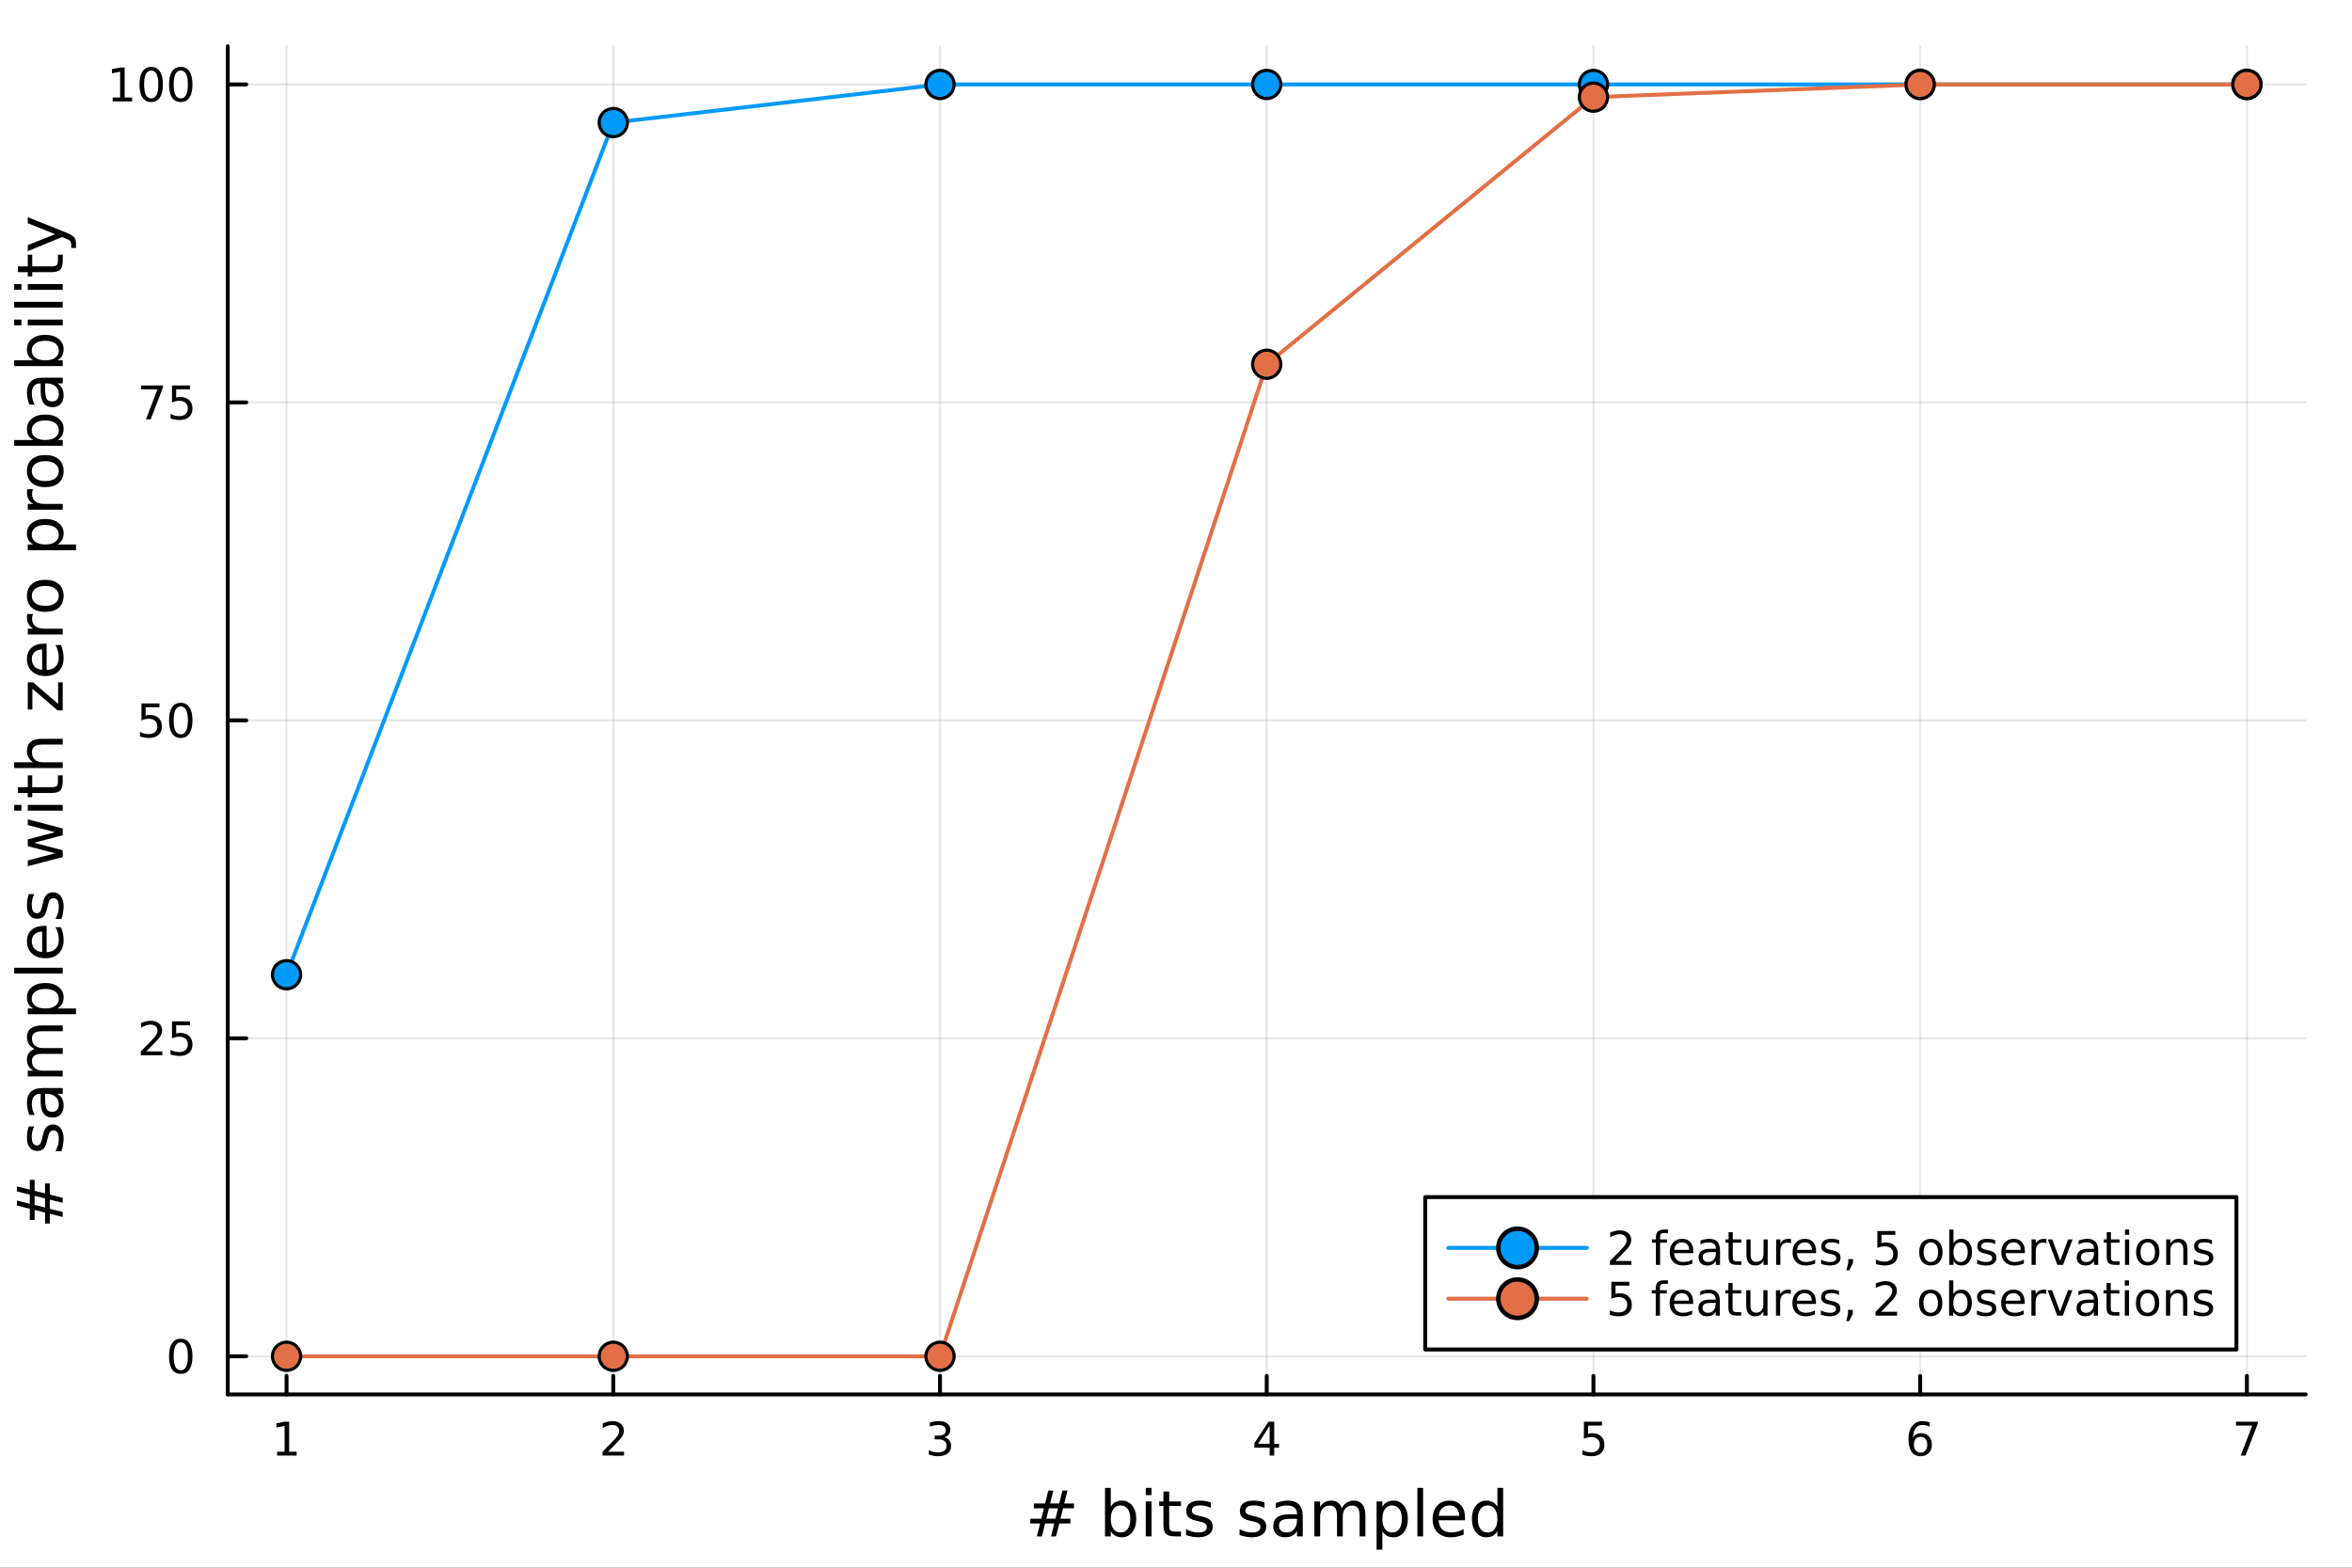 <svg xmlns="http://www.w3.org/2000/svg" xmlns:xlink="http://www.w3.org/1999/xlink" width="600" height="400" viewBox="0 0 2400 1600">
<rect x="0" y="0" width="2400" height="1600" fill="#333333" stroke="none"/>
<defs>
  <clipPath id="clip120">
    <rect x="0" y="0" width="2400" height="1600"></rect>
  </clipPath>
</defs>
<path clip-path="url(#clip120)" d="M0 1600 L2400 1600 L2400 0 L0 0  Z" fill="#ffffff" fill-rule="evenodd" fill-opacity="1"></path>
<defs>
  <clipPath id="clip121">
    <rect x="480" y="0" width="1681" height="1600"></rect>
  </clipPath>
</defs>
<path clip-path="url(#clip120)" d="M232.389 1423.18 L2352.76 1423.18 L2352.76 47.244 L232.389 47.244  Z" fill="#ffffff" fill-rule="evenodd" fill-opacity="1"></path>
<defs>
  <clipPath id="clip122">
    <rect x="232" y="47" width="2121" height="1377"></rect>
  </clipPath>
</defs>
<polyline clip-path="url(#clip122)" style="stroke:#000000; stroke-linecap:round; stroke-linejoin:round; stroke-width:2; stroke-opacity:0.1; fill:none" points="292.4,1423.18 292.4,47.244 "></polyline>
<polyline clip-path="url(#clip122)" style="stroke:#000000; stroke-linecap:round; stroke-linejoin:round; stroke-width:2; stroke-opacity:0.1; fill:none" points="625.791,1423.18 625.791,47.244 "></polyline>
<polyline clip-path="url(#clip122)" style="stroke:#000000; stroke-linecap:round; stroke-linejoin:round; stroke-width:2; stroke-opacity:0.1; fill:none" points="959.182,1423.18 959.182,47.244 "></polyline>
<polyline clip-path="url(#clip122)" style="stroke:#000000; stroke-linecap:round; stroke-linejoin:round; stroke-width:2; stroke-opacity:0.1; fill:none" points="1292.57,1423.18 1292.57,47.244 "></polyline>
<polyline clip-path="url(#clip122)" style="stroke:#000000; stroke-linecap:round; stroke-linejoin:round; stroke-width:2; stroke-opacity:0.1; fill:none" points="1625.96,1423.18 1625.96,47.244 "></polyline>
<polyline clip-path="url(#clip122)" style="stroke:#000000; stroke-linecap:round; stroke-linejoin:round; stroke-width:2; stroke-opacity:0.1; fill:none" points="1959.35,1423.18 1959.35,47.244 "></polyline>
<polyline clip-path="url(#clip122)" style="stroke:#000000; stroke-linecap:round; stroke-linejoin:round; stroke-width:2; stroke-opacity:0.1; fill:none" points="2292.75,1423.18 2292.75,47.244 "></polyline>
<polyline clip-path="url(#clip120)" style="stroke:#000000; stroke-linecap:round; stroke-linejoin:round; stroke-width:4; stroke-opacity:1; fill:none" points="232.389,1423.18 2352.76,1423.18 "></polyline>
<polyline clip-path="url(#clip120)" style="stroke:#000000; stroke-linecap:round; stroke-linejoin:round; stroke-width:4; stroke-opacity:1; fill:none" points="292.4,1423.18 292.4,1404.28 "></polyline>
<polyline clip-path="url(#clip120)" style="stroke:#000000; stroke-linecap:round; stroke-linejoin:round; stroke-width:4; stroke-opacity:1; fill:none" points="625.791,1423.18 625.791,1404.28 "></polyline>
<polyline clip-path="url(#clip120)" style="stroke:#000000; stroke-linecap:round; stroke-linejoin:round; stroke-width:4; stroke-opacity:1; fill:none" points="959.182,1423.18 959.182,1404.28 "></polyline>
<polyline clip-path="url(#clip120)" style="stroke:#000000; stroke-linecap:round; stroke-linejoin:round; stroke-width:4; stroke-opacity:1; fill:none" points="1292.57,1423.18 1292.57,1404.28 "></polyline>
<polyline clip-path="url(#clip120)" style="stroke:#000000; stroke-linecap:round; stroke-linejoin:round; stroke-width:4; stroke-opacity:1; fill:none" points="1625.96,1423.18 1625.96,1404.28 "></polyline>
<polyline clip-path="url(#clip120)" style="stroke:#000000; stroke-linecap:round; stroke-linejoin:round; stroke-width:4; stroke-opacity:1; fill:none" points="1959.35,1423.18 1959.35,1404.28 "></polyline>
<polyline clip-path="url(#clip120)" style="stroke:#000000; stroke-linecap:round; stroke-linejoin:round; stroke-width:4; stroke-opacity:1; fill:none" points="2292.75,1423.18 2292.75,1404.28 "></polyline>
<path clip-path="url(#clip120)" d="M282.782 1481.64 L290.421 1481.64 L290.421 1455.28 L282.11 1456.95 L282.11 1452.69 L290.374 1451.02 L295.05 1451.02 L295.05 1481.64 L302.689 1481.64 L302.689 1485.58 L282.782 1485.58 L282.782 1481.64 Z" fill="#000000" fill-rule="nonzero" fill-opacity="1"></path><path clip-path="url(#clip120)" d="M620.443 1481.64 L636.763 1481.64 L636.763 1485.58 L614.819 1485.58 L614.819 1481.64 Q617.481 1478.89 622.064 1474.26 Q626.67 1469.61 627.851 1468.27 Q630.096 1465.74 630.976 1464.01 Q631.879 1462.25 631.879 1460.56 Q631.879 1457.8 629.934 1456.07 Q628.013 1454.33 624.911 1454.33 Q622.712 1454.33 620.258 1455.09 Q617.828 1455.86 615.05 1457.41 L615.05 1452.69 Q617.874 1451.55 620.328 1450.97 Q622.781 1450.39 624.818 1450.39 Q630.189 1450.39 633.383 1453.08 Q636.578 1455.77 636.578 1460.26 Q636.578 1462.39 635.767 1464.31 Q634.98 1466.2 632.874 1468.8 Q632.295 1469.47 629.193 1472.69 Q626.092 1475.88 620.443 1481.64 Z" fill="#000000" fill-rule="nonzero" fill-opacity="1"></path><path clip-path="url(#clip120)" d="M963.429 1466.95 Q966.786 1467.66 968.661 1469.93 Q970.559 1472.2 970.559 1475.53 Q970.559 1480.65 967.04 1483.45 Q963.522 1486.25 957.04 1486.25 Q954.865 1486.25 952.55 1485.81 Q950.258 1485.39 947.804 1484.54 L947.804 1480.02 Q949.749 1481.16 952.064 1481.74 Q954.378 1482.32 956.902 1482.32 Q961.3 1482.32 963.591 1480.58 Q965.906 1478.84 965.906 1475.53 Q965.906 1472.48 963.753 1470.77 Q961.624 1469.03 957.804 1469.03 L953.777 1469.03 L953.777 1465.19 L957.99 1465.19 Q961.439 1465.19 963.267 1463.82 Q965.096 1462.43 965.096 1459.84 Q965.096 1457.18 963.198 1455.77 Q961.323 1454.33 957.804 1454.33 Q955.883 1454.33 953.684 1454.75 Q951.485 1455.16 948.846 1456.04 L948.846 1451.88 Q951.508 1451.14 953.823 1450.77 Q956.161 1450.39 958.221 1450.39 Q963.545 1450.39 966.647 1452.83 Q969.749 1455.23 969.749 1459.35 Q969.749 1462.22 968.105 1464.21 Q966.462 1466.18 963.429 1466.95 Z" fill="#000000" fill-rule="nonzero" fill-opacity="1"></path><path clip-path="url(#clip120)" d="M1295.58 1455.09 L1283.78 1473.54 L1295.58 1473.54 L1295.58 1455.09 M1294.36 1451.02 L1300.23 1451.02 L1300.23 1473.54 L1305.17 1473.54 L1305.17 1477.43 L1300.23 1477.43 L1300.23 1485.58 L1295.58 1485.58 L1295.58 1477.43 L1279.98 1477.43 L1279.98 1472.92 L1294.36 1451.02 Z" fill="#000000" fill-rule="nonzero" fill-opacity="1"></path><path clip-path="url(#clip120)" d="M1616.24 1451.02 L1634.6 1451.02 L1634.6 1454.96 L1620.52 1454.96 L1620.52 1463.43 Q1621.54 1463.08 1622.56 1462.92 Q1623.58 1462.73 1624.6 1462.73 Q1630.38 1462.73 1633.76 1465.9 Q1637.14 1469.08 1637.14 1474.49 Q1637.14 1480.07 1633.67 1483.17 Q1630.2 1486.25 1623.88 1486.25 Q1621.7 1486.25 1619.44 1485.88 Q1617.19 1485.51 1614.78 1484.77 L1614.78 1480.07 Q1616.87 1481.2 1619.09 1481.76 Q1621.31 1482.32 1623.79 1482.32 Q1627.79 1482.32 1630.13 1480.21 Q1632.47 1478.1 1632.47 1474.49 Q1632.47 1470.88 1630.13 1468.77 Q1627.79 1466.67 1623.79 1466.67 Q1621.91 1466.67 1620.04 1467.08 Q1618.19 1467.5 1616.24 1468.38 L1616.24 1451.02 Z" fill="#000000" fill-rule="nonzero" fill-opacity="1"></path><path clip-path="url(#clip120)" d="M1959.76 1466.44 Q1956.61 1466.44 1954.76 1468.59 Q1952.93 1470.74 1952.93 1474.49 Q1952.93 1478.22 1954.76 1480.39 Q1956.61 1482.55 1959.76 1482.55 Q1962.91 1482.55 1964.74 1480.39 Q1966.59 1478.22 1966.59 1474.49 Q1966.59 1470.74 1964.74 1468.59 Q1962.91 1466.44 1959.76 1466.44 M1969.04 1451.78 L1969.04 1456.04 Q1967.28 1455.21 1965.48 1454.77 Q1963.69 1454.33 1961.94 1454.33 Q1957.31 1454.33 1954.85 1457.45 Q1952.42 1460.58 1952.07 1466.9 Q1953.44 1464.89 1955.5 1463.82 Q1957.56 1462.73 1960.04 1462.73 Q1965.25 1462.73 1968.25 1465.9 Q1971.29 1469.05 1971.29 1474.49 Q1971.29 1479.82 1968.14 1483.03 Q1964.99 1486.25 1959.76 1486.25 Q1953.76 1486.25 1950.59 1481.67 Q1947.42 1477.06 1947.42 1468.33 Q1947.42 1460.14 1951.31 1455.28 Q1955.2 1450.39 1961.75 1450.39 Q1963.51 1450.39 1965.29 1450.74 Q1967.1 1451.09 1969.04 1451.78 Z" fill="#000000" fill-rule="nonzero" fill-opacity="1"></path><path clip-path="url(#clip120)" d="M2281.63 1451.02 L2303.86 1451.02 L2303.86 1453.01 L2291.31 1485.58 L2286.43 1485.58 L2298.23 1454.96 L2281.63 1454.96 L2281.63 1451.02 Z" fill="#000000" fill-rule="nonzero" fill-opacity="1"></path><path clip-path="url(#clip120)" d="M1079.62 1539.37 L1070.36 1539.37 L1067.69 1550 L1077.01 1550 L1079.62 1539.37 M1074.85 1521.26 L1071.54 1534.46 L1080.83 1534.46 L1084.18 1521.26 L1089.27 1521.26 L1085.99 1534.46 L1095.92 1534.46 L1095.92 1539.37 L1084.75 1539.37 L1082.14 1550 L1092.26 1550 L1092.26 1554.87 L1080.9 1554.87 L1077.59 1568.04 L1072.49 1568.04 L1075.77 1554.87 L1066.45 1554.87 L1063.17 1568.04 L1058.04 1568.04 L1061.35 1554.87 L1051.33 1554.87 L1051.33 1550 L1062.53 1550 L1065.21 1539.37 L1054.96 1539.37 L1054.96 1534.46 L1066.45 1534.46 L1069.69 1521.26 L1074.85 1521.26 Z" fill="#000000" fill-rule="nonzero" fill-opacity="1"></path><path clip-path="url(#clip120)" d="M1153.37 1550.25 Q1153.37 1543.79 1150.7 1540.13 Q1148.06 1536.44 1143.41 1536.44 Q1138.76 1536.44 1136.09 1540.13 Q1133.45 1543.79 1133.45 1550.25 Q1133.45 1556.71 1136.09 1560.4 Q1138.76 1564.07 1143.41 1564.07 Q1148.06 1564.07 1150.7 1560.4 Q1153.37 1556.71 1153.37 1550.25 M1133.45 1537.81 Q1135.29 1534.62 1138.09 1533.1 Q1140.93 1531.54 1144.84 1531.54 Q1151.33 1531.54 1155.38 1536.69 Q1159.45 1541.85 1159.45 1550.25 Q1159.45 1558.65 1155.38 1563.81 Q1151.33 1568.97 1144.84 1568.97 Q1140.93 1568.97 1138.09 1567.44 Q1135.29 1565.88 1133.45 1562.7 L1133.45 1568.04 L1127.56 1568.04 L1127.56 1518.52 L1133.45 1518.52 L1133.45 1537.81 Z" fill="#000000" fill-rule="nonzero" fill-opacity="1"></path><path clip-path="url(#clip120)" d="M1169.16 1532.4 L1175.01 1532.4 L1175.01 1568.04 L1169.16 1568.04 L1169.16 1532.4 M1169.16 1518.52 L1175.01 1518.52 L1175.01 1525.93 L1169.16 1525.93 L1169.16 1518.52 Z" fill="#000000" fill-rule="nonzero" fill-opacity="1"></path><path clip-path="url(#clip120)" d="M1193.06 1522.27 L1193.06 1532.4 L1205.12 1532.4 L1205.12 1536.95 L1193.06 1536.95 L1193.06 1556.3 Q1193.06 1560.66 1194.24 1561.9 Q1195.45 1563.14 1199.11 1563.14 L1205.12 1563.14 L1205.12 1568.04 L1199.11 1568.04 Q1192.33 1568.04 1189.75 1565.53 Q1187.17 1562.98 1187.17 1556.3 L1187.17 1536.95 L1182.88 1536.95 L1182.88 1532.4 L1187.17 1532.4 L1187.17 1522.27 L1193.06 1522.27 Z" fill="#000000" fill-rule="nonzero" fill-opacity="1"></path><path clip-path="url(#clip120)" d="M1235.55 1533.45 L1235.55 1538.98 Q1233.07 1537.71 1230.4 1537.07 Q1227.72 1536.44 1224.86 1536.44 Q1220.5 1536.44 1218.3 1537.77 Q1216.14 1539.11 1216.14 1541.79 Q1216.14 1543.82 1217.7 1545 Q1219.26 1546.15 1223.97 1547.2 L1225.97 1547.64 Q1232.21 1548.98 1234.82 1551.43 Q1237.46 1553.85 1237.46 1558.21 Q1237.46 1563.17 1233.51 1566.07 Q1229.6 1568.97 1222.72 1568.97 Q1219.86 1568.97 1216.74 1568.39 Q1213.65 1567.85 1210.22 1566.74 L1210.22 1560.69 Q1213.46 1562.38 1216.61 1563.24 Q1219.76 1564.07 1222.85 1564.07 Q1226.99 1564.07 1229.22 1562.66 Q1231.45 1561.23 1231.45 1558.65 Q1231.45 1556.27 1229.82 1554.99 Q1228.23 1553.72 1222.79 1552.54 L1220.75 1552.07 Q1215.31 1550.92 1212.89 1548.56 Q1210.47 1546.18 1210.47 1542.04 Q1210.47 1537.01 1214.04 1534.27 Q1217.6 1531.54 1224.16 1531.54 Q1227.4 1531.54 1230.27 1532.01 Q1233.13 1532.49 1235.55 1533.45 Z" fill="#000000" fill-rule="nonzero" fill-opacity="1"></path><path clip-path="url(#clip120)" d="M1290.23 1533.45 L1290.23 1538.98 Q1287.75 1537.71 1285.08 1537.07 Q1282.4 1536.44 1279.54 1536.44 Q1275.18 1536.44 1272.98 1537.77 Q1270.82 1539.11 1270.82 1541.79 Q1270.82 1543.82 1272.38 1545 Q1273.94 1546.15 1278.65 1547.2 L1280.65 1547.64 Q1286.89 1548.98 1289.5 1551.43 Q1292.14 1553.85 1292.14 1558.21 Q1292.14 1563.17 1288.2 1566.07 Q1284.28 1568.97 1277.41 1568.97 Q1274.54 1568.97 1271.42 1568.39 Q1268.34 1567.85 1264.9 1566.74 L1264.9 1560.69 Q1268.14 1562.38 1271.3 1563.24 Q1274.45 1564.07 1277.53 1564.07 Q1281.67 1564.07 1283.9 1562.66 Q1286.13 1561.23 1286.13 1558.65 Q1286.13 1556.27 1284.5 1554.99 Q1282.91 1553.72 1277.47 1552.54 L1275.43 1552.07 Q1269.99 1550.92 1267.57 1548.56 Q1265.15 1546.18 1265.15 1542.04 Q1265.15 1537.01 1268.72 1534.27 Q1272.28 1531.54 1278.84 1531.54 Q1282.09 1531.54 1284.95 1532.01 Q1287.81 1532.49 1290.23 1533.45 Z" fill="#000000" fill-rule="nonzero" fill-opacity="1"></path><path clip-path="url(#clip120)" d="M1317.67 1550.12 Q1310.57 1550.12 1307.83 1551.75 Q1305.1 1553.37 1305.1 1557.29 Q1305.1 1560.4 1307.13 1562.25 Q1309.2 1564.07 1312.74 1564.07 Q1317.61 1564.07 1320.53 1560.63 Q1323.49 1557.16 1323.49 1551.43 L1323.49 1550.12 L1317.67 1550.12 M1329.35 1547.71 L1329.35 1568.04 L1323.49 1568.04 L1323.49 1562.63 Q1321.49 1565.88 1318.5 1567.44 Q1315.51 1568.97 1311.18 1568.97 Q1305.7 1568.97 1302.46 1565.91 Q1299.24 1562.82 1299.24 1557.67 Q1299.24 1551.65 1303.25 1548.6 Q1307.29 1545.54 1315.28 1545.54 L1323.49 1545.54 L1323.49 1544.97 Q1323.49 1540.93 1320.82 1538.73 Q1318.18 1536.5 1313.37 1536.5 Q1310.32 1536.5 1307.42 1537.23 Q1304.52 1537.97 1301.85 1539.43 L1301.85 1534.02 Q1305.07 1532.78 1308.09 1532.17 Q1311.11 1531.54 1313.98 1531.54 Q1321.71 1531.54 1325.53 1535.55 Q1329.35 1539.56 1329.35 1547.71 Z" fill="#000000" fill-rule="nonzero" fill-opacity="1"></path><path clip-path="url(#clip120)" d="M1369.17 1539.24 Q1371.36 1535.29 1374.42 1533.41 Q1377.48 1531.54 1381.61 1531.54 Q1387.18 1531.54 1390.21 1535.45 Q1393.23 1539.33 1393.23 1546.53 L1393.23 1568.04 L1387.34 1568.04 L1387.34 1546.72 Q1387.34 1541.59 1385.53 1539.11 Q1383.71 1536.63 1379.99 1536.63 Q1375.44 1536.63 1372.8 1539.65 Q1370.15 1542.68 1370.15 1547.9 L1370.15 1568.04 L1364.27 1568.04 L1364.27 1546.72 Q1364.27 1541.56 1362.45 1539.11 Q1360.64 1536.63 1356.85 1536.63 Q1352.36 1536.63 1349.72 1539.68 Q1347.08 1542.71 1347.08 1547.9 L1347.08 1568.04 L1341.19 1568.04 L1341.19 1532.4 L1347.08 1532.4 L1347.08 1537.93 Q1349.08 1534.66 1351.89 1533.1 Q1354.69 1531.54 1358.54 1531.54 Q1362.42 1531.54 1365.13 1533.51 Q1367.86 1535.48 1369.17 1539.24 Z" fill="#000000" fill-rule="nonzero" fill-opacity="1"></path><path clip-path="url(#clip120)" d="M1410.58 1562.7 L1410.58 1581.6 L1404.69 1581.6 L1404.69 1532.4 L1410.58 1532.4 L1410.58 1537.81 Q1412.42 1534.62 1415.22 1533.1 Q1418.06 1531.54 1421.97 1531.54 Q1428.46 1531.54 1432.51 1536.69 Q1436.58 1541.85 1436.58 1550.25 Q1436.58 1558.65 1432.51 1563.81 Q1428.46 1568.97 1421.97 1568.97 Q1418.06 1568.97 1415.22 1567.44 Q1412.42 1565.88 1410.58 1562.7 M1430.5 1550.25 Q1430.5 1543.79 1427.83 1540.13 Q1425.19 1536.44 1420.54 1536.44 Q1415.89 1536.44 1413.22 1540.13 Q1410.58 1543.79 1410.58 1550.25 Q1410.58 1556.71 1413.22 1560.4 Q1415.89 1564.07 1420.54 1564.07 Q1425.19 1564.07 1427.83 1560.4 Q1430.5 1556.71 1430.5 1550.25 Z" fill="#000000" fill-rule="nonzero" fill-opacity="1"></path><path clip-path="url(#clip120)" d="M1446.29 1518.52 L1452.14 1518.52 L1452.14 1568.04 L1446.29 1568.04 L1446.29 1518.52 Z" fill="#000000" fill-rule="nonzero" fill-opacity="1"></path><path clip-path="url(#clip120)" d="M1494.89 1548.76 L1494.89 1551.62 L1467.96 1551.62 Q1468.35 1557.67 1471.59 1560.85 Q1474.87 1564 1480.7 1564 Q1484.07 1564 1487.22 1563.17 Q1490.4 1562.35 1493.52 1560.69 L1493.52 1566.23 Q1490.37 1567.57 1487.06 1568.27 Q1483.75 1568.97 1480.35 1568.97 Q1471.82 1568.97 1466.82 1564 Q1461.85 1559.04 1461.85 1550.57 Q1461.85 1541.82 1466.56 1536.69 Q1471.31 1531.54 1479.33 1531.54 Q1486.52 1531.54 1490.69 1536.18 Q1494.89 1540.8 1494.89 1548.76 M1489.03 1547.04 Q1488.97 1542.23 1486.33 1539.37 Q1483.72 1536.5 1479.39 1536.5 Q1474.49 1536.5 1471.53 1539.27 Q1468.6 1542.04 1468.15 1547.07 L1489.03 1547.04 Z" fill="#000000" fill-rule="nonzero" fill-opacity="1"></path><path clip-path="url(#clip120)" d="M1527.96 1537.81 L1527.96 1518.52 L1533.82 1518.52 L1533.82 1568.04 L1527.96 1568.04 L1527.96 1562.7 Q1526.11 1565.88 1523.28 1567.44 Q1520.48 1568.97 1516.53 1568.97 Q1510.07 1568.97 1506 1563.81 Q1501.96 1558.65 1501.96 1550.25 Q1501.96 1541.85 1506 1536.69 Q1510.07 1531.54 1516.53 1531.54 Q1520.48 1531.54 1523.28 1533.1 Q1526.11 1534.62 1527.96 1537.81 M1508 1550.25 Q1508 1556.71 1510.65 1560.4 Q1513.32 1564.07 1517.97 1564.07 Q1522.61 1564.07 1525.29 1560.4 Q1527.96 1556.71 1527.96 1550.25 Q1527.96 1543.79 1525.29 1540.13 Q1522.61 1536.44 1517.97 1536.44 Q1513.32 1536.44 1510.65 1540.13 Q1508 1543.79 1508 1550.25 Z" fill="#000000" fill-rule="nonzero" fill-opacity="1"></path><polyline clip-path="url(#clip122)" style="stroke:#000000; stroke-linecap:round; stroke-linejoin:round; stroke-width:2; stroke-opacity:0.1; fill:none" points="232.389,1384.24 2352.76,1384.24 "></polyline>
<polyline clip-path="url(#clip122)" style="stroke:#000000; stroke-linecap:round; stroke-linejoin:round; stroke-width:2; stroke-opacity:0.1; fill:none" points="232.389,1059.73 2352.76,1059.73 "></polyline>
<polyline clip-path="url(#clip122)" style="stroke:#000000; stroke-linecap:round; stroke-linejoin:round; stroke-width:2; stroke-opacity:0.1; fill:none" points="232.389,735.212 2352.76,735.212 "></polyline>
<polyline clip-path="url(#clip122)" style="stroke:#000000; stroke-linecap:round; stroke-linejoin:round; stroke-width:2; stroke-opacity:0.1; fill:none" points="232.389,410.699 2352.76,410.699 "></polyline>
<polyline clip-path="url(#clip122)" style="stroke:#000000; stroke-linecap:round; stroke-linejoin:round; stroke-width:2; stroke-opacity:0.1; fill:none" points="232.389,86.186 2352.76,86.186 "></polyline>
<polyline clip-path="url(#clip120)" style="stroke:#000000; stroke-linecap:round; stroke-linejoin:round; stroke-width:4; stroke-opacity:1; fill:none" points="232.389,1423.18 232.389,47.244 "></polyline>
<polyline clip-path="url(#clip120)" style="stroke:#000000; stroke-linecap:round; stroke-linejoin:round; stroke-width:4; stroke-opacity:1; fill:none" points="232.389,1384.24 251.287,1384.24 "></polyline>
<polyline clip-path="url(#clip120)" style="stroke:#000000; stroke-linecap:round; stroke-linejoin:round; stroke-width:4; stroke-opacity:1; fill:none" points="232.389,1059.73 251.287,1059.73 "></polyline>
<polyline clip-path="url(#clip120)" style="stroke:#000000; stroke-linecap:round; stroke-linejoin:round; stroke-width:4; stroke-opacity:1; fill:none" points="232.389,735.212 251.287,735.212 "></polyline>
<polyline clip-path="url(#clip120)" style="stroke:#000000; stroke-linecap:round; stroke-linejoin:round; stroke-width:4; stroke-opacity:1; fill:none" points="232.389,410.699 251.287,410.699 "></polyline>
<polyline clip-path="url(#clip120)" style="stroke:#000000; stroke-linecap:round; stroke-linejoin:round; stroke-width:4; stroke-opacity:1; fill:none" points="232.389,86.186 251.287,86.186 "></polyline>
<path clip-path="url(#clip120)" d="M184.445 1370.04 Q180.834 1370.04 179.005 1373.6 Q177.2 1377.14 177.2 1384.27 Q177.2 1391.38 179.005 1394.94 Q180.834 1398.49 184.445 1398.49 Q188.079 1398.49 189.885 1394.94 Q191.713 1391.38 191.713 1384.27 Q191.713 1377.14 189.885 1373.6 Q188.079 1370.04 184.445 1370.04 M184.445 1366.33 Q190.255 1366.33 193.311 1370.94 Q196.389 1375.52 196.389 1384.27 Q196.389 1393 193.311 1397.61 Q190.255 1402.19 184.445 1402.19 Q178.635 1402.19 175.556 1397.61 Q172.501 1393 172.501 1384.27 Q172.501 1375.52 175.556 1370.94 Q178.635 1366.33 184.445 1366.33 Z" fill="#000000" fill-rule="nonzero" fill-opacity="1"></path><path clip-path="url(#clip120)" d="M149.306 1073.07 L165.626 1073.07 L165.626 1077.01 L143.681 1077.01 L143.681 1073.07 Q146.343 1070.32 150.927 1065.69 Q155.533 1061.03 156.714 1059.69 Q158.959 1057.17 159.839 1055.43 Q160.741 1053.67 160.741 1051.98 Q160.741 1049.23 158.797 1047.49 Q156.876 1045.76 153.774 1045.76 Q151.575 1045.76 149.121 1046.52 Q146.691 1047.28 143.913 1048.83 L143.913 1044.11 Q146.737 1042.98 149.191 1042.4 Q151.644 1041.82 153.681 1041.82 Q159.052 1041.82 162.246 1044.51 Q165.44 1047.19 165.44 1051.68 Q165.44 1053.81 164.63 1055.73 Q163.843 1057.63 161.737 1060.22 Q161.158 1060.89 158.056 1064.11 Q154.954 1067.31 149.306 1073.07 Z" fill="#000000" fill-rule="nonzero" fill-opacity="1"></path><path clip-path="url(#clip120)" d="M175.487 1042.45 L193.843 1042.45 L193.843 1046.38 L179.769 1046.38 L179.769 1054.85 Q180.788 1054.51 181.806 1054.34 Q182.825 1054.16 183.843 1054.16 Q189.63 1054.16 193.01 1057.33 Q196.389 1060.5 196.389 1065.92 Q196.389 1071.5 192.917 1074.6 Q189.445 1077.68 183.126 1077.68 Q180.95 1077.68 178.681 1077.31 Q176.436 1076.94 174.028 1076.19 L174.028 1071.5 Q176.112 1072.63 178.334 1073.19 Q180.556 1073.74 183.033 1073.74 Q187.038 1073.74 189.375 1071.63 Q191.713 1069.53 191.713 1065.92 Q191.713 1062.31 189.375 1060.2 Q187.038 1058.09 183.033 1058.09 Q181.158 1058.09 179.283 1058.51 Q177.431 1058.93 175.487 1059.81 L175.487 1042.45 Z" fill="#000000" fill-rule="nonzero" fill-opacity="1"></path><path clip-path="url(#clip120)" d="M144.329 717.932 L162.686 717.932 L162.686 721.867 L148.612 721.867 L148.612 730.339 Q149.63 729.992 150.649 729.83 Q151.667 729.645 152.686 729.645 Q158.473 729.645 161.852 732.816 Q165.232 735.987 165.232 741.404 Q165.232 746.983 161.76 750.085 Q158.288 753.163 151.968 753.163 Q149.792 753.163 147.524 752.793 Q145.279 752.423 142.871 751.682 L142.871 746.983 Q144.954 748.117 147.177 748.673 Q149.399 749.228 151.876 749.228 Q155.88 749.228 158.218 747.122 Q160.556 745.015 160.556 741.404 Q160.556 737.793 158.218 735.687 Q155.88 733.58 151.876 733.58 Q150.001 733.58 148.126 733.997 Q146.274 734.413 144.329 735.293 L144.329 717.932 Z" fill="#000000" fill-rule="nonzero" fill-opacity="1"></path><path clip-path="url(#clip120)" d="M184.445 721.011 Q180.834 721.011 179.005 724.575 Q177.2 728.117 177.2 735.247 Q177.2 742.353 179.005 745.918 Q180.834 749.46 184.445 749.46 Q188.079 749.46 189.885 745.918 Q191.713 742.353 191.713 735.247 Q191.713 728.117 189.885 724.575 Q188.079 721.011 184.445 721.011 M184.445 717.307 Q190.255 717.307 193.311 721.913 Q196.389 726.497 196.389 735.247 Q196.389 743.973 193.311 748.58 Q190.255 753.163 184.445 753.163 Q178.635 753.163 175.556 748.58 Q172.501 743.973 172.501 735.247 Q172.501 726.497 175.556 721.913 Q178.635 717.307 184.445 717.307 Z" fill="#000000" fill-rule="nonzero" fill-opacity="1"></path><path clip-path="url(#clip120)" d="M144.098 393.419 L166.32 393.419 L166.32 395.41 L153.774 427.979 L148.89 427.979 L160.695 397.354 L144.098 397.354 L144.098 393.419 Z" fill="#000000" fill-rule="nonzero" fill-opacity="1"></path><path clip-path="url(#clip120)" d="M175.487 393.419 L193.843 393.419 L193.843 397.354 L179.769 397.354 L179.769 405.826 Q180.788 405.479 181.806 405.317 Q182.825 405.132 183.843 405.132 Q189.63 405.132 193.01 408.303 Q196.389 411.474 196.389 416.891 Q196.389 422.47 192.917 425.571 Q189.445 428.65 183.126 428.65 Q180.95 428.65 178.681 428.28 Q176.436 427.909 174.028 427.169 L174.028 422.47 Q176.112 423.604 178.334 424.159 Q180.556 424.715 183.033 424.715 Q187.038 424.715 189.375 422.608 Q191.713 420.502 191.713 416.891 Q191.713 413.28 189.375 411.173 Q187.038 409.067 183.033 409.067 Q181.158 409.067 179.283 409.484 Q177.431 409.9 175.487 410.78 L175.487 393.419 Z" fill="#000000" fill-rule="nonzero" fill-opacity="1"></path><path clip-path="url(#clip120)" d="M114.931 99.531 L122.57 99.531 L122.57 73.165 L114.26 74.832 L114.26 70.572 L122.524 68.906 L127.2 68.906 L127.2 99.531 L134.839 99.531 L134.839 103.466 L114.931 103.466 L114.931 99.531 Z" fill="#000000" fill-rule="nonzero" fill-opacity="1"></path><path clip-path="url(#clip120)" d="M154.283 71.984 Q150.672 71.984 148.843 75.549 Q147.038 79.091 147.038 86.22 Q147.038 93.327 148.843 96.892 Q150.672 100.433 154.283 100.433 Q157.917 100.433 159.723 96.892 Q161.552 93.327 161.552 86.22 Q161.552 79.091 159.723 75.549 Q157.917 71.984 154.283 71.984 M154.283 68.281 Q160.093 68.281 163.149 72.887 Q166.227 77.47 166.227 86.22 Q166.227 94.947 163.149 99.554 Q160.093 104.137 154.283 104.137 Q148.473 104.137 145.394 99.554 Q142.339 94.947 142.339 86.22 Q142.339 77.47 145.394 72.887 Q148.473 68.281 154.283 68.281 Z" fill="#000000" fill-rule="nonzero" fill-opacity="1"></path><path clip-path="url(#clip120)" d="M184.445 71.984 Q180.834 71.984 179.005 75.549 Q177.2 79.091 177.2 86.22 Q177.2 93.327 179.005 96.892 Q180.834 100.433 184.445 100.433 Q188.079 100.433 189.885 96.892 Q191.713 93.327 191.713 86.22 Q191.713 79.091 189.885 75.549 Q188.079 71.984 184.445 71.984 M184.445 68.281 Q190.255 68.281 193.311 72.887 Q196.389 77.47 196.389 86.22 Q196.389 94.947 193.311 99.554 Q190.255 104.137 184.445 104.137 Q178.635 104.137 175.556 99.554 Q172.501 94.947 172.501 86.22 Q172.501 77.47 175.556 72.887 Q178.635 68.281 184.445 68.281 Z" fill="#000000" fill-rule="nonzero" fill-opacity="1"></path><path clip-path="url(#clip120)" d="M35.327 1220.49 L35.327 1229.75 L45.957 1232.42 L45.957 1223.1 L35.327 1220.49 M17.216 1225.26 L30.425 1228.57 L30.425 1219.28 L17.216 1215.93 L17.216 1210.84 L30.425 1214.12 L30.425 1204.19 L35.327 1204.19 L35.327 1215.36 L45.957 1217.97 L45.957 1207.85 L50.827 1207.85 L50.827 1219.21 L64.004 1222.52 L64.004 1227.62 L50.827 1224.34 L50.827 1233.66 L64.004 1236.94 L64.004 1242.07 L50.827 1238.76 L50.827 1248.78 L45.957 1248.78 L45.957 1237.58 L35.327 1234.9 L35.327 1245.15 L30.425 1245.15 L30.425 1233.66 L17.216 1230.42 L17.216 1225.26 Z" fill="#000000" fill-rule="nonzero" fill-opacity="1"></path><path clip-path="url(#clip120)" d="M29.407 1149.6 L34.945 1149.6 Q33.672 1152.09 33.035 1154.76 Q32.398 1157.43 32.398 1160.3 Q32.398 1164.66 33.735 1166.85 Q35.072 1169.02 37.746 1169.02 Q39.783 1169.02 40.96 1167.46 Q42.106 1165.9 43.157 1161.19 L43.602 1159.18 Q44.939 1152.95 47.39 1150.34 Q49.809 1147.69 54.169 1147.69 Q59.134 1147.69 62.031 1151.64 Q64.927 1155.56 64.927 1162.43 Q64.927 1165.3 64.354 1168.41 Q63.813 1171.5 62.699 1174.94 L56.652 1174.94 Q58.339 1171.69 59.198 1168.54 Q60.026 1165.39 60.026 1162.3 Q60.026 1158.17 58.625 1155.94 Q57.193 1153.71 54.615 1153.71 Q52.228 1153.71 50.955 1155.33 Q49.681 1156.92 48.504 1162.37 L48.026 1164.4 Q46.88 1169.85 44.525 1172.27 Q42.138 1174.68 38 1174.68 Q32.971 1174.68 30.234 1171.12 Q27.497 1167.55 27.497 1161 Q27.497 1157.75 27.974 1154.89 Q28.452 1152.02 29.407 1149.6 Z" fill="#000000" fill-rule="nonzero" fill-opacity="1"></path><path clip-path="url(#clip120)" d="M46.085 1122.17 Q46.085 1129.27 47.708 1132 Q49.331 1134.74 53.246 1134.74 Q56.365 1134.74 58.211 1132.7 Q60.026 1130.63 60.026 1127.1 Q60.026 1122.23 56.588 1119.3 Q53.119 1116.34 47.39 1116.34 L46.085 1116.34 L46.085 1122.17 M43.666 1110.49 L64.004 1110.49 L64.004 1116.34 L58.593 1116.34 Q61.84 1118.35 63.399 1121.34 Q64.927 1124.33 64.927 1128.66 Q64.927 1134.13 61.872 1137.38 Q58.784 1140.6 53.628 1140.6 Q47.612 1140.6 44.557 1136.59 Q41.501 1132.54 41.501 1124.55 L41.501 1116.34 L40.928 1116.34 Q36.886 1116.34 34.69 1119.02 Q32.462 1121.66 32.462 1126.46 Q32.462 1129.52 33.194 1132.42 Q33.926 1135.31 35.39 1137.99 L29.98 1137.99 Q28.738 1134.77 28.133 1131.75 Q27.497 1128.72 27.497 1125.86 Q27.497 1118.13 31.507 1114.31 Q35.518 1110.49 43.666 1110.49 Z" fill="#000000" fill-rule="nonzero" fill-opacity="1"></path><path clip-path="url(#clip120)" d="M35.199 1070.67 Q31.253 1068.47 29.375 1065.42 Q27.497 1062.36 27.497 1058.22 Q27.497 1052.65 31.412 1049.63 Q35.295 1046.61 42.488 1046.61 L64.004 1046.61 L64.004 1052.49 L42.679 1052.49 Q37.555 1052.49 35.072 1054.31 Q32.589 1056.12 32.589 1059.85 Q32.589 1064.4 35.613 1067.04 Q38.637 1069.68 43.857 1069.68 L64.004 1069.68 L64.004 1075.57 L42.679 1075.57 Q37.523 1075.57 35.072 1077.38 Q32.589 1079.2 32.589 1082.99 Q32.589 1087.47 35.645 1090.12 Q38.669 1092.76 43.857 1092.76 L64.004 1092.76 L64.004 1098.65 L28.356 1098.65 L28.356 1092.76 L33.894 1092.76 Q30.616 1090.75 29.056 1087.95 Q27.497 1085.15 27.497 1081.3 Q27.497 1077.42 29.47 1074.71 Q31.444 1071.97 35.199 1070.67 Z" fill="#000000" fill-rule="nonzero" fill-opacity="1"></path><path clip-path="url(#clip120)" d="M58.657 1029.26 L77.563 1029.26 L77.563 1035.15 L28.356 1035.15 L28.356 1029.26 L33.767 1029.26 Q30.584 1027.41 29.056 1024.61 Q27.497 1021.78 27.497 1017.87 Q27.497 1011.37 32.653 1007.33 Q37.809 1003.26 46.212 1003.26 Q54.615 1003.26 59.771 1007.33 Q64.927 1011.37 64.927 1017.87 Q64.927 1021.78 63.399 1024.61 Q61.84 1027.41 58.657 1029.26 M46.212 1009.34 Q39.751 1009.34 36.09 1012.01 Q32.398 1014.65 32.398 1019.3 Q32.398 1023.94 36.09 1026.62 Q39.751 1029.26 46.212 1029.26 Q52.673 1029.26 56.365 1026.62 Q60.026 1023.94 60.026 1019.3 Q60.026 1014.65 56.365 1012.01 Q52.673 1009.34 46.212 1009.34 Z" fill="#000000" fill-rule="nonzero" fill-opacity="1"></path><path clip-path="url(#clip120)" d="M14.479 993.548 L14.479 987.692 L64.004 987.692 L64.004 993.548 L14.479 993.548 Z" fill="#000000" fill-rule="nonzero" fill-opacity="1"></path><path clip-path="url(#clip120)" d="M44.716 944.946 L47.581 944.946 L47.581 971.873 Q53.628 971.491 56.811 968.245 Q59.962 964.966 59.962 959.142 Q59.962 955.768 59.134 952.617 Q58.307 949.434 56.652 946.315 L62.19 946.315 Q63.527 949.466 64.227 952.776 Q64.927 956.086 64.927 959.492 Q64.927 968.022 59.962 973.019 Q54.997 977.984 46.53 977.984 Q37.777 977.984 32.653 973.273 Q27.497 968.531 27.497 960.51 Q27.497 953.317 32.144 949.147 Q36.759 944.946 44.716 944.946 M42.997 950.803 Q38.191 950.866 35.327 953.508 Q32.462 956.118 32.462 960.447 Q32.462 965.348 35.231 968.308 Q38 971.236 43.029 971.682 L42.997 950.803 Z" fill="#000000" fill-rule="nonzero" fill-opacity="1"></path><path clip-path="url(#clip120)" d="M29.407 912.608 L34.945 912.608 Q33.672 915.091 33.035 917.765 Q32.398 920.438 32.398 923.303 Q32.398 927.663 33.735 929.859 Q35.072 932.024 37.746 932.024 Q39.783 932.024 40.96 930.464 Q42.106 928.905 43.157 924.194 L43.602 922.189 Q44.939 915.95 47.39 913.34 Q49.809 910.699 54.169 910.699 Q59.134 910.699 62.031 914.645 Q64.927 918.56 64.927 925.435 Q64.927 928.3 64.354 931.419 Q63.813 934.506 62.699 937.944 L56.652 937.944 Q58.339 934.697 59.198 931.546 Q60.026 928.395 60.026 925.308 Q60.026 921.17 58.625 918.942 Q57.193 916.714 54.615 916.714 Q52.228 916.714 50.955 918.337 Q49.681 919.929 48.504 925.372 L48.026 927.409 Q46.88 932.851 44.525 935.27 Q42.138 937.689 38 937.689 Q32.971 937.689 30.234 934.124 Q27.497 930.56 27.497 924.003 Q27.497 920.756 27.974 917.892 Q28.452 915.027 29.407 912.608 Z" fill="#000000" fill-rule="nonzero" fill-opacity="1"></path><path clip-path="url(#clip120)" d="M28.356 884.058 L28.356 878.202 L56.174 870.881 L28.356 863.592 L28.356 856.686 L56.174 849.365 L28.356 842.076 L28.356 836.22 L64.004 845.546 L64.004 852.452 L34.786 860.123 L64.004 867.826 L64.004 874.732 L28.356 884.058 Z" fill="#000000" fill-rule="nonzero" fill-opacity="1"></path><path clip-path="url(#clip120)" d="M28.356 827.34 L28.356 821.483 L64.004 821.483 L64.004 827.34 L28.356 827.34 M14.479 827.34 L14.479 821.483 L21.895 821.483 L21.895 827.34 L14.479 827.34 Z" fill="#000000" fill-rule="nonzero" fill-opacity="1"></path><path clip-path="url(#clip120)" d="M18.235 803.436 L28.356 803.436 L28.356 791.373 L32.908 791.373 L32.908 803.436 L52.259 803.436 Q56.62 803.436 57.861 802.259 Q59.103 801.049 59.103 797.389 L59.103 791.373 L64.004 791.373 L64.004 797.389 Q64.004 804.168 61.49 806.747 Q58.943 809.325 52.259 809.325 L32.908 809.325 L32.908 813.622 L28.356 813.622 L28.356 809.325 L18.235 809.325 L18.235 803.436 Z" fill="#000000" fill-rule="nonzero" fill-opacity="1"></path><path clip-path="url(#clip120)" d="M42.488 754.039 L64.004 754.039 L64.004 759.895 L42.679 759.895 Q37.618 759.895 35.104 761.868 Q32.589 763.842 32.589 767.788 Q32.589 772.531 35.613 775.268 Q38.637 778.005 43.857 778.005 L64.004 778.005 L64.004 783.894 L14.479 783.894 L14.479 778.005 L33.894 778.005 Q30.68 775.905 29.088 773.072 Q27.497 770.207 27.497 766.484 Q27.497 760.341 31.316 757.19 Q35.104 754.039 42.488 754.039 Z" fill="#000000" fill-rule="nonzero" fill-opacity="1"></path><path clip-path="url(#clip120)" d="M28.356 724.183 L28.356 696.365 L33.703 696.365 L59.325 718.391 L59.325 696.365 L64.004 696.365 L64.004 724.979 L58.657 724.979 L33.035 702.954 L33.035 724.183 L28.356 724.183 Z" fill="#000000" fill-rule="nonzero" fill-opacity="1"></path><path clip-path="url(#clip120)" d="M44.716 656.93 L47.581 656.93 L47.581 683.857 Q53.628 683.475 56.811 680.228 Q59.962 676.95 59.962 671.125 Q59.962 667.751 59.134 664.6 Q58.307 661.418 56.652 658.298 L62.19 658.298 Q63.527 661.449 64.227 664.76 Q64.927 668.07 64.927 671.475 Q64.927 680.005 59.962 685.002 Q54.997 689.968 46.53 689.968 Q37.777 689.968 32.653 685.257 Q27.497 680.515 27.497 672.494 Q27.497 665.301 32.144 661.131 Q36.759 656.93 44.716 656.93 M42.997 662.786 Q38.191 662.85 35.327 665.492 Q32.462 668.102 32.462 672.43 Q32.462 677.332 35.231 680.292 Q38 683.22 43.029 683.666 L42.997 662.786 Z" fill="#000000" fill-rule="nonzero" fill-opacity="1"></path><path clip-path="url(#clip120)" d="M33.831 626.661 Q33.258 627.647 33.003 628.825 Q32.717 629.971 32.717 631.371 Q32.717 636.337 35.963 639.01 Q39.178 641.652 45.225 641.652 L64.004 641.652 L64.004 647.54 L28.356 647.54 L28.356 641.652 L33.894 641.652 Q30.648 639.806 29.088 636.846 Q27.497 633.886 27.497 629.653 Q27.497 629.048 27.592 628.316 Q27.656 627.584 27.815 626.693 L33.831 626.661 Z" fill="#000000" fill-rule="nonzero" fill-opacity="1"></path><path clip-path="url(#clip120)" d="M32.462 608.137 Q32.462 612.847 36.154 615.584 Q39.815 618.322 46.212 618.322 Q52.609 618.322 56.302 615.616 Q59.962 612.879 59.962 608.137 Q59.962 603.458 56.27 600.721 Q52.578 597.983 46.212 597.983 Q39.878 597.983 36.186 600.721 Q32.462 603.458 32.462 608.137 M27.497 608.137 Q27.497 600.498 32.462 596.137 Q37.427 591.777 46.212 591.777 Q54.965 591.777 59.962 596.137 Q64.927 600.498 64.927 608.137 Q64.927 615.807 59.962 620.168 Q54.965 624.496 46.212 624.496 Q37.427 624.496 32.462 620.168 Q27.497 615.807 27.497 608.137 Z" fill="#000000" fill-rule="nonzero" fill-opacity="1"></path><path clip-path="url(#clip120)" d="M58.657 555.683 L77.563 555.683 L77.563 561.571 L28.356 561.571 L28.356 555.683 L33.767 555.683 Q30.584 553.837 29.056 551.036 Q27.497 548.203 27.497 544.289 Q27.497 537.795 32.653 533.753 Q37.809 529.679 46.212 529.679 Q54.615 529.679 59.771 533.753 Q64.927 537.795 64.927 544.289 Q64.927 548.203 63.399 551.036 Q61.84 553.837 58.657 555.683 M46.212 535.758 Q39.751 535.758 36.09 538.432 Q32.398 541.074 32.398 545.721 Q32.398 550.368 36.09 553.041 Q39.751 555.683 46.212 555.683 Q52.673 555.683 56.365 553.041 Q60.026 550.368 60.026 545.721 Q60.026 541.074 56.365 538.432 Q52.673 535.758 46.212 535.758 Z" fill="#000000" fill-rule="nonzero" fill-opacity="1"></path><path clip-path="url(#clip120)" d="M33.831 499.315 Q33.258 500.301 33.003 501.479 Q32.717 502.625 32.717 504.025 Q32.717 508.991 35.963 511.664 Q39.178 514.306 45.225 514.306 L64.004 514.306 L64.004 520.194 L28.356 520.194 L28.356 514.306 L33.894 514.306 Q30.648 512.46 29.088 509.5 Q27.497 506.54 27.497 502.307 Q27.497 501.702 27.592 500.97 Q27.656 500.238 27.815 499.347 L33.831 499.315 Z" fill="#000000" fill-rule="nonzero" fill-opacity="1"></path><path clip-path="url(#clip120)" d="M32.462 480.791 Q32.462 485.501 36.154 488.238 Q39.815 490.976 46.212 490.976 Q52.609 490.976 56.302 488.27 Q59.962 485.533 59.962 480.791 Q59.962 476.112 56.27 473.375 Q52.578 470.637 46.212 470.637 Q39.878 470.637 36.186 473.375 Q32.462 476.112 32.462 480.791 M27.497 480.791 Q27.497 473.152 32.462 468.791 Q37.427 464.431 46.212 464.431 Q54.965 464.431 59.962 468.791 Q64.927 473.152 64.927 480.791 Q64.927 488.461 59.962 492.822 Q54.965 497.15 46.212 497.15 Q37.427 497.15 32.462 492.822 Q27.497 488.461 27.497 480.791 Z" fill="#000000" fill-rule="nonzero" fill-opacity="1"></path><path clip-path="url(#clip120)" d="M46.212 429.133 Q39.751 429.133 36.09 431.806 Q32.398 434.448 32.398 439.095 Q32.398 443.742 36.09 446.416 Q39.751 449.058 46.212 449.058 Q52.673 449.058 56.365 446.416 Q60.026 443.742 60.026 439.095 Q60.026 434.448 56.365 431.806 Q52.673 429.133 46.212 429.133 M33.767 449.058 Q30.584 447.211 29.056 444.411 Q27.497 441.578 27.497 437.663 Q27.497 431.17 32.653 427.128 Q37.809 423.054 46.212 423.054 Q54.615 423.054 59.771 427.128 Q64.927 431.17 64.927 437.663 Q64.927 441.578 63.399 444.411 Q61.84 447.211 58.657 449.058 L64.004 449.058 L64.004 454.946 L14.479 454.946 L14.479 449.058 L33.767 449.058 Z" fill="#000000" fill-rule="nonzero" fill-opacity="1"></path><path clip-path="url(#clip120)" d="M46.085 397.145 Q46.085 404.243 47.708 406.98 Q49.331 409.717 53.246 409.717 Q56.365 409.717 58.211 407.68 Q60.026 405.612 60.026 402.079 Q60.026 397.209 56.588 394.281 Q53.119 391.321 47.39 391.321 L46.085 391.321 L46.085 397.145 M43.666 385.464 L64.004 385.464 L64.004 391.321 L58.593 391.321 Q61.84 393.326 63.399 396.318 Q64.927 399.31 64.927 403.638 Q64.927 409.113 61.872 412.359 Q58.784 415.574 53.628 415.574 Q47.612 415.574 44.557 411.564 Q41.501 407.521 41.501 399.532 L41.501 391.321 L40.928 391.321 Q36.886 391.321 34.69 393.994 Q32.462 396.636 32.462 401.442 Q32.462 404.498 33.194 407.394 Q33.926 410.29 35.39 412.964 L29.98 412.964 Q28.738 409.749 28.133 406.726 Q27.497 403.702 27.497 400.837 Q27.497 393.103 31.507 389.284 Q35.518 385.464 43.666 385.464 Z" fill="#000000" fill-rule="nonzero" fill-opacity="1"></path><path clip-path="url(#clip120)" d="M46.212 347.811 Q39.751 347.811 36.09 350.485 Q32.398 353.126 32.398 357.773 Q32.398 362.42 36.09 365.094 Q39.751 367.736 46.212 367.736 Q52.673 367.736 56.365 365.094 Q60.026 362.42 60.026 357.773 Q60.026 353.126 56.365 350.485 Q52.673 347.811 46.212 347.811 M33.767 367.736 Q30.584 365.89 29.056 363.089 Q27.497 360.256 27.497 356.341 Q27.497 349.848 32.653 345.806 Q37.809 341.732 46.212 341.732 Q54.615 341.732 59.771 345.806 Q64.927 349.848 64.927 356.341 Q64.927 360.256 63.399 363.089 Q61.84 365.89 58.657 367.736 L64.004 367.736 L64.004 373.624 L14.479 373.624 L14.479 367.736 L33.767 367.736 Z" fill="#000000" fill-rule="nonzero" fill-opacity="1"></path><path clip-path="url(#clip120)" d="M28.356 332.024 L28.356 326.168 L64.004 326.168 L64.004 332.024 L28.356 332.024 M14.479 332.024 L14.479 326.168 L21.895 326.168 L21.895 332.024 L14.479 332.024 Z" fill="#000000" fill-rule="nonzero" fill-opacity="1"></path><path clip-path="url(#clip120)" d="M14.479 313.914 L14.479 308.057 L64.004 308.057 L64.004 313.914 L14.479 313.914 Z" fill="#000000" fill-rule="nonzero" fill-opacity="1"></path><path clip-path="url(#clip120)" d="M28.356 295.803 L28.356 289.947 L64.004 289.947 L64.004 295.803 L28.356 295.803 M14.479 295.803 L14.479 289.947 L21.895 289.947 L21.895 295.803 L14.479 295.803 Z" fill="#000000" fill-rule="nonzero" fill-opacity="1"></path><path clip-path="url(#clip120)" d="M18.235 271.9 L28.356 271.9 L28.356 259.837 L32.908 259.837 L32.908 271.9 L52.259 271.9 Q56.62 271.9 57.861 270.722 Q59.103 269.513 59.103 265.853 L59.103 259.837 L64.004 259.837 L64.004 265.853 Q64.004 272.632 61.49 275.21 Q58.943 277.788 52.259 277.788 L32.908 277.788 L32.908 282.085 L28.356 282.085 L28.356 277.788 L18.235 277.788 L18.235 271.9 Z" fill="#000000" fill-rule="nonzero" fill-opacity="1"></path><path clip-path="url(#clip120)" d="M67.314 237.302 Q73.68 239.785 75.622 242.14 Q77.563 244.496 77.563 248.442 L77.563 253.121 L72.662 253.121 L72.662 249.684 Q72.662 247.265 71.516 245.928 Q70.37 244.591 66.105 242.968 L63.431 241.917 L28.356 256.336 L28.356 250.129 L56.238 238.989 L28.356 227.849 L28.356 221.643 L67.314 237.302 Z" fill="#000000" fill-rule="nonzero" fill-opacity="1"></path><polyline clip-path="url(#clip122)" style="stroke:#009af9; stroke-linecap:round; stroke-linejoin:round; stroke-width:4; stroke-opacity:1; fill:none" points="292.4,994.822 625.791,125.127 959.182,86.186 1292.57,86.186 1625.96,86.186 1959.35,86.186 2292.75,86.186 "></polyline>
<circle clip-path="url(#clip122)" cx="292.4" cy="994.822" r="14.4" fill="#009af9" fill-rule="evenodd" fill-opacity="1" stroke="#000000" stroke-opacity="1" stroke-width="3.2"></circle>
<circle clip-path="url(#clip122)" cx="625.791" cy="125.127" r="14.4" fill="#009af9" fill-rule="evenodd" fill-opacity="1" stroke="#000000" stroke-opacity="1" stroke-width="3.2"></circle>
<circle clip-path="url(#clip122)" cx="959.182" cy="86.186" r="14.4" fill="#009af9" fill-rule="evenodd" fill-opacity="1" stroke="#000000" stroke-opacity="1" stroke-width="3.2"></circle>
<circle clip-path="url(#clip122)" cx="1292.57" cy="86.186" r="14.4" fill="#009af9" fill-rule="evenodd" fill-opacity="1" stroke="#000000" stroke-opacity="1" stroke-width="3.2"></circle>
<circle clip-path="url(#clip122)" cx="1625.96" cy="86.186" r="14.4" fill="#009af9" fill-rule="evenodd" fill-opacity="1" stroke="#000000" stroke-opacity="1" stroke-width="3.2"></circle>
<circle clip-path="url(#clip122)" cx="1959.35" cy="86.186" r="14.4" fill="#009af9" fill-rule="evenodd" fill-opacity="1" stroke="#000000" stroke-opacity="1" stroke-width="3.2"></circle>
<circle clip-path="url(#clip122)" cx="2292.75" cy="86.186" r="14.4" fill="#009af9" fill-rule="evenodd" fill-opacity="1" stroke="#000000" stroke-opacity="1" stroke-width="3.2"></circle>
<polyline clip-path="url(#clip122)" style="stroke:#e26f46; stroke-linecap:round; stroke-linejoin:round; stroke-width:4; stroke-opacity:1; fill:none" points="292.4,1384.24 625.791,1384.24 959.182,1384.24 1292.57,371.757 1625.96,99.166 1959.35,86.186 2292.75,86.186 "></polyline>
<circle clip-path="url(#clip122)" cx="292.4" cy="1384.24" r="14.4" fill="#e26f46" fill-rule="evenodd" fill-opacity="1" stroke="#000000" stroke-opacity="1" stroke-width="3.2"></circle>
<circle clip-path="url(#clip122)" cx="625.791" cy="1384.24" r="14.4" fill="#e26f46" fill-rule="evenodd" fill-opacity="1" stroke="#000000" stroke-opacity="1" stroke-width="3.2"></circle>
<circle clip-path="url(#clip122)" cx="959.182" cy="1384.24" r="14.4" fill="#e26f46" fill-rule="evenodd" fill-opacity="1" stroke="#000000" stroke-opacity="1" stroke-width="3.2"></circle>
<circle clip-path="url(#clip122)" cx="1292.57" cy="371.757" r="14.4" fill="#e26f46" fill-rule="evenodd" fill-opacity="1" stroke="#000000" stroke-opacity="1" stroke-width="3.2"></circle>
<circle clip-path="url(#clip122)" cx="1625.96" cy="99.166" r="14.4" fill="#e26f46" fill-rule="evenodd" fill-opacity="1" stroke="#000000" stroke-opacity="1" stroke-width="3.2"></circle>
<circle clip-path="url(#clip122)" cx="1959.35" cy="86.186" r="14.4" fill="#e26f46" fill-rule="evenodd" fill-opacity="1" stroke="#000000" stroke-opacity="1" stroke-width="3.2"></circle>
<circle clip-path="url(#clip122)" cx="2292.75" cy="86.186" r="14.4" fill="#e26f46" fill-rule="evenodd" fill-opacity="1" stroke="#000000" stroke-opacity="1" stroke-width="3.2"></circle>
<path clip-path="url(#clip120)" d="M1454.3 1377.32 L2282.08 1377.32 L2282.08 1221.8 L1454.3 1221.8  Z" fill="#ffffff" fill-rule="evenodd" fill-opacity="1"></path>
<polyline clip-path="url(#clip120)" style="stroke:#000000; stroke-linecap:round; stroke-linejoin:round; stroke-width:4; stroke-opacity:1; fill:none" points="1454.3,1377.32 2282.08,1377.32 2282.08,1221.8 1454.3,1221.8 1454.3,1377.32 "></polyline>
<polyline clip-path="url(#clip120)" style="stroke:#009af9; stroke-linecap:round; stroke-linejoin:round; stroke-width:4; stroke-opacity:1; fill:none" points="1477.86,1273.64 1619.22,1273.64 "></polyline>
<circle clip-path="url(#clip120)" cx="1548.54" cy="1273.64" r="19.633" fill="#009af9" fill-rule="evenodd" fill-opacity="1" stroke="#000000" stroke-opacity="1" stroke-width="4.551"></circle>
<path clip-path="url(#clip120)" d="M1648.4 1286.98 L1664.72 1286.98 L1664.72 1290.92 L1642.78 1290.92 L1642.78 1286.98 Q1645.44 1284.23 1650.03 1279.6 Q1654.63 1274.94 1655.81 1273.6 Q1658.06 1271.08 1658.94 1269.34 Q1659.84 1267.58 1659.84 1265.89 Q1659.84 1263.14 1657.9 1261.4 Q1655.97 1259.67 1652.87 1259.67 Q1650.67 1259.67 1648.22 1260.43 Q1645.79 1261.19 1643.01 1262.74 L1643.01 1258.02 Q1645.84 1256.89 1648.29 1256.31 Q1650.74 1255.73 1652.78 1255.73 Q1658.15 1255.73 1661.34 1258.42 Q1664.54 1261.1 1664.54 1265.59 Q1664.54 1267.72 1663.73 1269.64 Q1662.94 1271.54 1660.84 1274.13 Q1660.26 1274.8 1657.15 1278.02 Q1654.05 1281.22 1648.4 1286.98 Z" fill="#000000" fill-rule="nonzero" fill-opacity="1"></path><path clip-path="url(#clip120)" d="M1702.13 1254.9 L1702.13 1258.44 L1698.06 1258.44 Q1695.77 1258.44 1694.86 1259.36 Q1693.98 1260.29 1693.98 1262.7 L1693.98 1264.99 L1701 1264.99 L1701 1268.3 L1693.98 1268.3 L1693.98 1290.92 L1689.7 1290.92 L1689.7 1268.3 L1685.63 1268.3 L1685.63 1264.99 L1689.7 1264.99 L1689.7 1263.18 Q1689.7 1258.86 1691.71 1256.89 Q1693.73 1254.9 1698.1 1254.9 L1702.13 1254.9 Z" fill="#000000" fill-rule="nonzero" fill-opacity="1"></path><path clip-path="url(#clip120)" d="M1727.87 1276.89 L1727.87 1278.97 L1708.29 1278.97 Q1708.57 1283.37 1710.93 1285.68 Q1713.31 1287.98 1717.55 1287.98 Q1720 1287.98 1722.29 1287.37 Q1724.61 1286.77 1726.88 1285.57 L1726.88 1289.6 Q1724.59 1290.57 1722.18 1291.08 Q1719.77 1291.59 1717.29 1291.59 Q1711.09 1291.59 1707.46 1287.98 Q1703.84 1284.36 1703.84 1278.21 Q1703.84 1271.84 1707.27 1268.11 Q1710.72 1264.36 1716.55 1264.36 Q1721.78 1264.36 1724.82 1267.74 Q1727.87 1271.1 1727.87 1276.89 M1723.61 1275.64 Q1723.57 1272.14 1721.65 1270.06 Q1719.75 1267.98 1716.6 1267.98 Q1713.03 1267.98 1710.88 1269.99 Q1708.75 1272 1708.43 1275.66 L1723.61 1275.64 Z" fill="#000000" fill-rule="nonzero" fill-opacity="1"></path><path clip-path="url(#clip120)" d="M1746.65 1277.88 Q1741.48 1277.88 1739.49 1279.06 Q1737.5 1280.24 1737.5 1283.09 Q1737.5 1285.36 1738.98 1286.7 Q1740.49 1288.02 1743.06 1288.02 Q1746.6 1288.02 1748.73 1285.52 Q1750.88 1283 1750.88 1278.83 L1750.88 1277.88 L1746.65 1277.88 M1755.14 1276.12 L1755.14 1290.92 L1750.88 1290.92 L1750.88 1286.98 Q1749.42 1289.34 1747.25 1290.48 Q1745.07 1291.59 1741.92 1291.59 Q1737.94 1291.59 1735.58 1289.36 Q1733.24 1287.12 1733.24 1283.37 Q1733.24 1278.99 1736.16 1276.77 Q1739.1 1274.55 1744.91 1274.55 L1750.88 1274.55 L1750.88 1274.13 Q1750.88 1271.19 1748.94 1269.6 Q1747.02 1267.98 1743.52 1267.98 Q1741.3 1267.98 1739.19 1268.51 Q1737.09 1269.04 1735.14 1270.11 L1735.14 1266.17 Q1737.48 1265.27 1739.68 1264.83 Q1741.88 1264.36 1743.96 1264.36 Q1749.58 1264.36 1752.36 1267.28 Q1755.14 1270.2 1755.14 1276.12 Z" fill="#000000" fill-rule="nonzero" fill-opacity="1"></path><path clip-path="url(#clip120)" d="M1768.13 1257.63 L1768.13 1264.99 L1776.9 1264.99 L1776.9 1268.3 L1768.13 1268.3 L1768.13 1282.37 Q1768.13 1285.54 1768.98 1286.45 Q1769.86 1287.35 1772.52 1287.35 L1776.9 1287.35 L1776.9 1290.92 L1772.52 1290.92 Q1767.59 1290.92 1765.72 1289.09 Q1763.84 1287.23 1763.84 1282.37 L1763.84 1268.3 L1760.72 1268.3 L1760.72 1264.99 L1763.84 1264.99 L1763.84 1257.63 L1768.13 1257.63 Z" fill="#000000" fill-rule="nonzero" fill-opacity="1"></path><path clip-path="url(#clip120)" d="M1782.06 1280.68 L1782.06 1264.99 L1786.32 1264.99 L1786.32 1280.52 Q1786.32 1284.2 1787.76 1286.05 Q1789.19 1287.88 1792.06 1287.88 Q1795.51 1287.88 1797.5 1285.68 Q1799.52 1283.48 1799.52 1279.69 L1799.52 1264.99 L1803.77 1264.99 L1803.77 1290.92 L1799.52 1290.92 L1799.52 1286.93 Q1797.96 1289.29 1795.9 1290.45 Q1793.87 1291.59 1791.16 1291.59 Q1786.69 1291.59 1784.38 1288.81 Q1782.06 1286.03 1782.06 1280.68 M1792.78 1264.36 L1792.78 1264.36 Z" fill="#000000" fill-rule="nonzero" fill-opacity="1"></path><path clip-path="url(#clip120)" d="M1827.57 1268.97 Q1826.85 1268.55 1826 1268.37 Q1825.16 1268.16 1824.14 1268.16 Q1820.53 1268.16 1818.59 1270.52 Q1816.67 1272.86 1816.67 1277.26 L1816.67 1290.92 L1812.39 1290.92 L1812.39 1264.99 L1816.67 1264.99 L1816.67 1269.02 Q1818.01 1266.66 1820.16 1265.52 Q1822.32 1264.36 1825.39 1264.36 Q1825.83 1264.36 1826.37 1264.43 Q1826.9 1264.48 1827.55 1264.6 L1827.57 1268.97 Z" fill="#000000" fill-rule="nonzero" fill-opacity="1"></path><path clip-path="url(#clip120)" d="M1853.17 1276.89 L1853.17 1278.97 L1833.59 1278.97 Q1833.87 1283.37 1836.23 1285.68 Q1838.61 1287.98 1842.85 1287.98 Q1845.3 1287.98 1847.59 1287.37 Q1849.91 1286.77 1852.18 1285.57 L1852.18 1289.6 Q1849.89 1290.57 1847.48 1291.08 Q1845.07 1291.59 1842.59 1291.59 Q1836.39 1291.59 1832.76 1287.98 Q1829.14 1284.36 1829.14 1278.21 Q1829.14 1271.84 1832.57 1268.11 Q1836.02 1264.36 1841.85 1264.36 Q1847.08 1264.36 1850.12 1267.74 Q1853.17 1271.1 1853.17 1276.89 M1848.91 1275.64 Q1848.87 1272.14 1846.95 1270.06 Q1845.05 1267.98 1841.9 1267.98 Q1838.33 1267.98 1836.18 1269.99 Q1834.05 1272 1833.73 1275.66 L1848.91 1275.64 Z" fill="#000000" fill-rule="nonzero" fill-opacity="1"></path><path clip-path="url(#clip120)" d="M1876.69 1265.75 L1876.69 1269.78 Q1874.89 1268.86 1872.94 1268.39 Q1871 1267.93 1868.91 1267.93 Q1865.74 1267.93 1864.14 1268.9 Q1862.57 1269.87 1862.57 1271.82 Q1862.57 1273.3 1863.7 1274.16 Q1864.84 1274.99 1868.26 1275.75 L1869.72 1276.08 Q1874.26 1277.05 1876.16 1278.83 Q1878.08 1280.59 1878.08 1283.76 Q1878.08 1287.37 1875.21 1289.48 Q1872.36 1291.59 1867.36 1291.59 Q1865.28 1291.59 1863.01 1291.17 Q1860.76 1290.78 1858.26 1289.97 L1858.26 1285.57 Q1860.63 1286.79 1862.92 1287.42 Q1865.21 1288.02 1867.45 1288.02 Q1870.46 1288.02 1872.08 1287 Q1873.7 1285.96 1873.7 1284.09 Q1873.7 1282.35 1872.52 1281.42 Q1871.37 1280.5 1867.41 1279.64 L1865.93 1279.3 Q1861.97 1278.46 1860.21 1276.75 Q1858.45 1275.01 1858.45 1272 Q1858.45 1268.35 1861.04 1266.36 Q1863.64 1264.36 1868.4 1264.36 Q1870.76 1264.36 1872.85 1264.71 Q1874.93 1265.06 1876.69 1265.75 Z" fill="#000000" fill-rule="nonzero" fill-opacity="1"></path><path clip-path="url(#clip120)" d="M1885.95 1285.04 L1890.83 1285.04 L1890.83 1289.02 L1887.04 1296.42 L1884.05 1296.42 L1885.95 1289.02 L1885.95 1285.04 Z" fill="#000000" fill-rule="nonzero" fill-opacity="1"></path><path clip-path="url(#clip120)" d="M1915.65 1256.36 L1934.01 1256.36 L1934.01 1260.29 L1919.93 1260.29 L1919.93 1268.76 Q1920.95 1268.42 1921.97 1268.25 Q1922.99 1268.07 1924.01 1268.07 Q1929.79 1268.07 1933.17 1271.24 Q1936.55 1274.41 1936.55 1279.83 Q1936.55 1285.41 1933.08 1288.51 Q1929.61 1291.59 1923.29 1291.59 Q1921.11 1291.59 1918.84 1291.22 Q1916.6 1290.85 1914.19 1290.11 L1914.19 1285.41 Q1916.27 1286.54 1918.5 1287.1 Q1920.72 1287.65 1923.2 1287.65 Q1927.2 1287.65 1929.54 1285.54 Q1931.88 1283.44 1931.88 1279.83 Q1931.88 1276.22 1929.54 1274.11 Q1927.2 1272 1923.2 1272 Q1921.32 1272 1919.45 1272.42 Q1917.59 1272.84 1915.65 1273.72 L1915.65 1256.36 Z" fill="#000000" fill-rule="nonzero" fill-opacity="1"></path><path clip-path="url(#clip120)" d="M1970.28 1267.98 Q1966.85 1267.98 1964.86 1270.66 Q1962.87 1273.32 1962.87 1277.98 Q1962.87 1282.63 1964.84 1285.31 Q1966.83 1287.98 1970.28 1287.98 Q1973.68 1287.98 1975.67 1285.29 Q1977.66 1282.61 1977.66 1277.98 Q1977.66 1273.37 1975.67 1270.68 Q1973.68 1267.98 1970.28 1267.98 M1970.28 1264.36 Q1975.83 1264.36 1979.01 1267.98 Q1982.18 1271.59 1982.18 1277.98 Q1982.18 1284.34 1979.01 1287.98 Q1975.83 1291.59 1970.28 1291.59 Q1964.7 1291.59 1961.53 1287.98 Q1958.38 1284.34 1958.38 1277.98 Q1958.38 1271.59 1961.53 1267.98 Q1964.7 1264.36 1970.28 1264.36 Z" fill="#000000" fill-rule="nonzero" fill-opacity="1"></path><path clip-path="url(#clip120)" d="M2007.85 1277.98 Q2007.85 1273.28 2005.9 1270.61 Q2003.98 1267.93 2000.6 1267.93 Q1997.22 1267.93 1995.28 1270.61 Q1993.36 1273.28 1993.36 1277.98 Q1993.36 1282.67 1995.28 1285.36 Q1997.22 1288.02 2000.6 1288.02 Q2003.98 1288.02 2005.9 1285.36 Q2007.85 1282.67 2007.85 1277.98 M1993.36 1268.92 Q1994.7 1266.61 1996.74 1265.5 Q1998.8 1264.36 2001.64 1264.36 Q2006.37 1264.36 2009.31 1268.11 Q2012.27 1271.86 2012.27 1277.98 Q2012.27 1284.09 2009.31 1287.84 Q2006.37 1291.59 2001.64 1291.59 Q1998.8 1291.59 1996.74 1290.48 Q1994.7 1289.34 1993.36 1287.03 L1993.36 1290.92 L1989.07 1290.92 L1989.07 1254.9 L1993.36 1254.9 L1993.36 1268.92 Z" fill="#000000" fill-rule="nonzero" fill-opacity="1"></path><path clip-path="url(#clip120)" d="M2035.86 1265.75 L2035.86 1269.78 Q2034.05 1268.86 2032.11 1268.39 Q2030.16 1267.93 2028.08 1267.93 Q2024.91 1267.93 2023.31 1268.9 Q2021.74 1269.87 2021.74 1271.82 Q2021.74 1273.3 2022.87 1274.16 Q2024 1274.99 2027.43 1275.75 L2028.89 1276.08 Q2033.43 1277.05 2035.32 1278.83 Q2037.25 1280.59 2037.25 1283.76 Q2037.25 1287.37 2034.38 1289.48 Q2031.53 1291.59 2026.53 1291.59 Q2024.44 1291.59 2022.18 1291.17 Q2019.93 1290.78 2017.43 1289.97 L2017.43 1285.57 Q2019.79 1286.79 2022.08 1287.42 Q2024.38 1288.02 2026.62 1288.02 Q2029.63 1288.02 2031.25 1287 Q2032.87 1285.96 2032.87 1284.09 Q2032.87 1282.35 2031.69 1281.42 Q2030.53 1280.5 2026.57 1279.64 L2025.09 1279.3 Q2021.13 1278.46 2019.38 1276.75 Q2017.62 1275.01 2017.62 1272 Q2017.62 1268.35 2020.21 1266.36 Q2022.8 1264.36 2027.57 1264.36 Q2029.93 1264.36 2032.01 1264.71 Q2034.1 1265.06 2035.86 1265.75 Z" fill="#000000" fill-rule="nonzero" fill-opacity="1"></path><path clip-path="url(#clip120)" d="M2066.2 1276.89 L2066.2 1278.97 L2046.62 1278.97 Q2046.9 1283.37 2049.26 1285.68 Q2051.64 1287.98 2055.88 1287.98 Q2058.33 1287.98 2060.62 1287.37 Q2062.94 1286.77 2065.21 1285.57 L2065.21 1289.6 Q2062.92 1290.57 2060.51 1291.08 Q2058.1 1291.59 2055.62 1291.59 Q2049.42 1291.59 2045.79 1287.98 Q2042.18 1284.36 2042.18 1278.21 Q2042.18 1271.84 2045.6 1268.11 Q2049.05 1264.36 2054.88 1264.36 Q2060.12 1264.36 2063.15 1267.74 Q2066.2 1271.1 2066.2 1276.89 M2061.94 1275.64 Q2061.9 1272.14 2059.98 1270.06 Q2058.08 1267.98 2054.93 1267.98 Q2051.37 1267.98 2049.21 1269.99 Q2047.08 1272 2046.76 1275.66 L2061.94 1275.64 Z" fill="#000000" fill-rule="nonzero" fill-opacity="1"></path><path clip-path="url(#clip120)" d="M2088.22 1268.97 Q2087.5 1268.55 2086.64 1268.37 Q2085.81 1268.16 2084.79 1268.16 Q2081.18 1268.16 2079.24 1270.52 Q2077.31 1272.86 2077.31 1277.26 L2077.31 1290.92 L2073.03 1290.92 L2073.03 1264.99 L2077.31 1264.99 L2077.31 1269.02 Q2078.66 1266.66 2080.81 1265.52 Q2082.96 1264.36 2086.04 1264.36 Q2086.48 1264.36 2087.01 1264.43 Q2087.55 1264.48 2088.19 1264.6 L2088.22 1268.97 Z" fill="#000000" fill-rule="nonzero" fill-opacity="1"></path><path clip-path="url(#clip120)" d="M2089.63 1264.99 L2094.14 1264.99 L2102.25 1286.75 L2110.35 1264.99 L2114.86 1264.99 L2105.14 1290.92 L2099.35 1290.92 L2089.63 1264.99 Z" fill="#000000" fill-rule="nonzero" fill-opacity="1"></path><path clip-path="url(#clip120)" d="M2132.52 1277.88 Q2127.36 1277.88 2125.37 1279.06 Q2123.38 1280.24 2123.38 1283.09 Q2123.38 1285.36 2124.86 1286.7 Q2126.37 1288.02 2128.93 1288.02 Q2132.48 1288.02 2134.61 1285.52 Q2136.76 1283 2136.76 1278.83 L2136.76 1277.88 L2132.52 1277.88 M2141.02 1276.12 L2141.02 1290.92 L2136.76 1290.92 L2136.76 1286.98 Q2135.3 1289.34 2133.12 1290.48 Q2130.95 1291.59 2127.8 1291.59 Q2123.82 1291.59 2121.46 1289.36 Q2119.12 1287.12 2119.12 1283.37 Q2119.12 1278.99 2122.04 1276.77 Q2124.98 1274.55 2130.79 1274.55 L2136.76 1274.55 L2136.76 1274.13 Q2136.76 1271.19 2134.81 1269.6 Q2132.89 1267.98 2129.4 1267.98 Q2127.18 1267.98 2125.07 1268.51 Q2122.96 1269.04 2121.02 1270.11 L2121.02 1266.17 Q2123.36 1265.27 2125.56 1264.83 Q2127.75 1264.36 2129.84 1264.36 Q2135.46 1264.36 2138.24 1267.28 Q2141.02 1270.2 2141.02 1276.12 Z" fill="#000000" fill-rule="nonzero" fill-opacity="1"></path><path clip-path="url(#clip120)" d="M2154 1257.63 L2154 1264.99 L2162.78 1264.99 L2162.78 1268.3 L2154 1268.3 L2154 1282.37 Q2154 1285.54 2154.86 1286.45 Q2155.74 1287.35 2158.4 1287.35 L2162.78 1287.35 L2162.78 1290.92 L2158.4 1290.92 Q2153.47 1290.92 2151.6 1289.09 Q2149.72 1287.23 2149.72 1282.37 L2149.72 1268.3 L2146.6 1268.3 L2146.6 1264.99 L2149.72 1264.99 L2149.72 1257.63 L2154 1257.63 Z" fill="#000000" fill-rule="nonzero" fill-opacity="1"></path><path clip-path="url(#clip120)" d="M2168.38 1264.99 L2172.64 1264.99 L2172.64 1290.92 L2168.38 1290.92 L2168.38 1264.99 M2168.38 1254.9 L2172.64 1254.9 L2172.64 1260.29 L2168.38 1260.29 L2168.38 1254.9 Z" fill="#000000" fill-rule="nonzero" fill-opacity="1"></path><path clip-path="url(#clip120)" d="M2191.6 1267.98 Q2188.17 1267.98 2186.18 1270.66 Q2184.19 1273.32 2184.19 1277.98 Q2184.19 1282.63 2186.16 1285.31 Q2188.15 1287.98 2191.6 1287.98 Q2195 1287.98 2196.99 1285.29 Q2198.98 1282.61 2198.98 1277.98 Q2198.98 1273.37 2196.99 1270.68 Q2195 1267.98 2191.6 1267.98 M2191.6 1264.36 Q2197.15 1264.36 2200.32 1267.98 Q2203.49 1271.59 2203.49 1277.98 Q2203.49 1284.34 2200.32 1287.98 Q2197.15 1291.59 2191.6 1291.59 Q2186.02 1291.59 2182.85 1287.98 Q2179.7 1284.34 2179.7 1277.98 Q2179.7 1271.59 2182.85 1267.98 Q2186.02 1264.36 2191.6 1264.36 Z" fill="#000000" fill-rule="nonzero" fill-opacity="1"></path><path clip-path="url(#clip120)" d="M2232.11 1275.27 L2232.11 1290.92 L2227.85 1290.92 L2227.85 1275.41 Q2227.85 1271.73 2226.41 1269.9 Q2224.98 1268.07 2222.11 1268.07 Q2218.66 1268.07 2216.67 1270.27 Q2214.68 1272.47 2214.68 1276.26 L2214.68 1290.92 L2210.39 1290.92 L2210.39 1264.99 L2214.68 1264.99 L2214.68 1269.02 Q2216.2 1266.68 2218.26 1265.52 Q2220.35 1264.36 2223.05 1264.36 Q2227.52 1264.36 2229.81 1267.14 Q2232.11 1269.9 2232.11 1275.27 Z" fill="#000000" fill-rule="nonzero" fill-opacity="1"></path><path clip-path="url(#clip120)" d="M2257.13 1265.75 L2257.13 1269.78 Q2255.32 1268.86 2253.38 1268.39 Q2251.43 1267.93 2249.35 1267.93 Q2246.18 1267.93 2244.58 1268.9 Q2243.01 1269.87 2243.01 1271.82 Q2243.01 1273.3 2244.14 1274.16 Q2245.28 1274.99 2248.7 1275.75 L2250.16 1276.08 Q2254.7 1277.05 2256.6 1278.83 Q2258.52 1280.59 2258.52 1283.76 Q2258.52 1287.37 2255.65 1289.48 Q2252.8 1291.59 2247.8 1291.59 Q2245.72 1291.59 2243.45 1291.17 Q2241.2 1290.78 2238.7 1289.97 L2238.7 1285.57 Q2241.06 1286.79 2243.36 1287.42 Q2245.65 1288.02 2247.89 1288.02 Q2250.9 1288.02 2252.52 1287 Q2254.14 1285.96 2254.14 1284.09 Q2254.14 1282.35 2252.96 1281.42 Q2251.8 1280.5 2247.85 1279.64 L2246.36 1279.3 Q2242.41 1278.46 2240.65 1276.75 Q2238.89 1275.01 2238.89 1272 Q2238.89 1268.35 2241.48 1266.36 Q2244.07 1264.36 2248.84 1264.36 Q2251.2 1264.36 2253.29 1264.71 Q2255.37 1265.06 2257.13 1265.75 Z" fill="#000000" fill-rule="nonzero" fill-opacity="1"></path><polyline clip-path="url(#clip120)" style="stroke:#e26f46; stroke-linecap:round; stroke-linejoin:round; stroke-width:4; stroke-opacity:1; fill:none" points="1477.86,1325.48 1619.22,1325.48 "></polyline>
<circle clip-path="url(#clip120)" cx="1548.54" cy="1325.48" r="19.633" fill="#e26f46" fill-rule="evenodd" fill-opacity="1" stroke="#000000" stroke-opacity="1" stroke-width="4.551"></circle>
<path clip-path="url(#clip120)" d="M1644.24 1308.2 L1662.59 1308.2 L1662.59 1312.13 L1648.52 1312.13 L1648.52 1320.6 Q1649.54 1320.26 1650.56 1320.09 Q1651.58 1319.91 1652.59 1319.91 Q1658.38 1319.91 1661.76 1323.08 Q1665.14 1326.25 1665.14 1331.67 Q1665.14 1337.25 1661.67 1340.35 Q1658.2 1343.43 1651.88 1343.43 Q1649.7 1343.43 1647.43 1343.06 Q1645.19 1342.69 1642.78 1341.95 L1642.78 1337.25 Q1644.86 1338.38 1647.09 1338.94 Q1649.31 1339.49 1651.78 1339.49 Q1655.79 1339.49 1658.13 1337.38 Q1660.47 1335.28 1660.47 1331.67 Q1660.47 1328.06 1658.13 1325.95 Q1655.79 1323.84 1651.78 1323.84 Q1649.91 1323.84 1648.03 1324.26 Q1646.18 1324.68 1644.24 1325.56 L1644.24 1308.2 Z" fill="#000000" fill-rule="nonzero" fill-opacity="1"></path><path clip-path="url(#clip120)" d="M1701.95 1306.74 L1701.95 1310.28 L1697.87 1310.28 Q1695.58 1310.28 1694.68 1311.2 Q1693.8 1312.13 1693.8 1314.54 L1693.8 1316.83 L1700.81 1316.83 L1700.81 1320.14 L1693.8 1320.14 L1693.8 1342.76 L1689.52 1342.76 L1689.52 1320.14 L1685.44 1320.14 L1685.44 1316.83 L1689.52 1316.83 L1689.52 1315.02 Q1689.52 1310.7 1691.53 1308.73 Q1693.54 1306.74 1697.92 1306.74 L1701.95 1306.74 Z" fill="#000000" fill-rule="nonzero" fill-opacity="1"></path><path clip-path="url(#clip120)" d="M1727.69 1328.73 L1727.69 1330.81 L1708.1 1330.81 Q1708.38 1335.21 1710.74 1337.52 Q1713.13 1339.82 1717.36 1339.82 Q1719.82 1339.82 1722.11 1339.21 Q1724.42 1338.61 1726.69 1337.41 L1726.69 1341.44 Q1724.4 1342.41 1721.99 1342.92 Q1719.59 1343.43 1717.11 1343.43 Q1710.9 1343.43 1707.27 1339.82 Q1703.66 1336.2 1703.66 1330.05 Q1703.66 1323.68 1707.09 1319.95 Q1710.53 1316.2 1716.37 1316.2 Q1721.6 1316.2 1724.63 1319.58 Q1727.69 1322.94 1727.69 1328.73 M1723.43 1327.48 Q1723.38 1323.98 1721.46 1321.9 Q1719.56 1319.82 1716.41 1319.82 Q1712.85 1319.82 1710.7 1321.83 Q1708.57 1323.84 1708.24 1327.5 L1723.43 1327.48 Z" fill="#000000" fill-rule="nonzero" fill-opacity="1"></path><path clip-path="url(#clip120)" d="M1746.46 1329.72 Q1741.3 1329.72 1739.31 1330.9 Q1737.32 1332.08 1737.32 1334.93 Q1737.32 1337.2 1738.8 1338.54 Q1740.3 1339.86 1742.87 1339.86 Q1746.41 1339.86 1748.54 1337.36 Q1750.7 1334.84 1750.7 1330.67 L1750.7 1329.72 L1746.46 1329.72 M1754.96 1327.96 L1754.96 1342.76 L1750.7 1342.76 L1750.7 1338.82 Q1749.24 1341.18 1747.06 1342.32 Q1744.89 1343.43 1741.74 1343.43 Q1737.76 1343.43 1735.4 1341.2 Q1733.06 1338.96 1733.06 1335.21 Q1733.06 1330.83 1735.97 1328.61 Q1738.91 1326.39 1744.72 1326.39 L1750.7 1326.39 L1750.7 1325.97 Q1750.7 1323.03 1748.75 1321.44 Q1746.83 1319.82 1743.33 1319.82 Q1741.11 1319.82 1739.01 1320.35 Q1736.9 1320.88 1734.96 1321.95 L1734.96 1318.01 Q1737.29 1317.11 1739.49 1316.67 Q1741.69 1316.2 1743.77 1316.2 Q1749.4 1316.2 1752.18 1319.12 Q1754.96 1322.04 1754.96 1327.96 Z" fill="#000000" fill-rule="nonzero" fill-opacity="1"></path><path clip-path="url(#clip120)" d="M1767.94 1309.47 L1767.94 1316.83 L1776.71 1316.83 L1776.71 1320.14 L1767.94 1320.14 L1767.94 1334.21 Q1767.94 1337.38 1768.8 1338.29 Q1769.68 1339.19 1772.34 1339.19 L1776.71 1339.19 L1776.71 1342.76 L1772.34 1342.76 Q1767.41 1342.76 1765.53 1340.93 Q1763.66 1339.07 1763.66 1334.21 L1763.66 1320.14 L1760.53 1320.14 L1760.53 1316.83 L1763.66 1316.83 L1763.66 1309.47 L1767.94 1309.47 Z" fill="#000000" fill-rule="nonzero" fill-opacity="1"></path><path clip-path="url(#clip120)" d="M1781.88 1332.52 L1781.88 1316.83 L1786.14 1316.83 L1786.14 1332.36 Q1786.14 1336.04 1787.57 1337.89 Q1789.01 1339.72 1791.88 1339.72 Q1795.33 1339.72 1797.32 1337.52 Q1799.33 1335.32 1799.33 1331.53 L1799.33 1316.83 L1803.59 1316.83 L1803.59 1342.76 L1799.33 1342.76 L1799.33 1338.77 Q1797.78 1341.13 1795.72 1342.29 Q1793.68 1343.43 1790.97 1343.43 Q1786.51 1343.43 1784.19 1340.65 Q1781.88 1337.87 1781.88 1332.52 M1792.59 1316.2 L1792.59 1316.2 Z" fill="#000000" fill-rule="nonzero" fill-opacity="1"></path><path clip-path="url(#clip120)" d="M1827.39 1320.81 Q1826.67 1320.39 1825.81 1320.21 Q1824.98 1320 1823.96 1320 Q1820.35 1320 1818.4 1322.36 Q1816.48 1324.7 1816.48 1329.1 L1816.48 1342.76 L1812.2 1342.76 L1812.2 1316.83 L1816.48 1316.83 L1816.48 1320.86 Q1817.83 1318.5 1819.98 1317.36 Q1822.13 1316.2 1825.21 1316.2 Q1825.65 1316.2 1826.18 1316.27 Q1826.71 1316.32 1827.36 1316.44 L1827.39 1320.81 Z" fill="#000000" fill-rule="nonzero" fill-opacity="1"></path><path clip-path="url(#clip120)" d="M1852.99 1328.73 L1852.99 1330.81 L1833.4 1330.81 Q1833.68 1335.21 1836.04 1337.52 Q1838.43 1339.82 1842.66 1339.82 Q1845.12 1339.82 1847.41 1339.21 Q1849.72 1338.61 1851.99 1337.41 L1851.99 1341.44 Q1849.7 1342.41 1847.29 1342.92 Q1844.89 1343.43 1842.41 1343.43 Q1836.2 1343.43 1832.57 1339.82 Q1828.96 1336.2 1828.96 1330.05 Q1828.96 1323.68 1832.39 1319.95 Q1835.83 1316.2 1841.67 1316.2 Q1846.9 1316.2 1849.93 1319.58 Q1852.99 1322.94 1852.99 1328.73 M1848.73 1327.48 Q1848.68 1323.98 1846.76 1321.9 Q1844.86 1319.82 1841.71 1319.82 Q1838.15 1319.82 1836 1321.83 Q1833.87 1323.84 1833.54 1327.5 L1848.73 1327.48 Z" fill="#000000" fill-rule="nonzero" fill-opacity="1"></path><path clip-path="url(#clip120)" d="M1876.51 1317.59 L1876.51 1321.62 Q1874.7 1320.7 1872.76 1320.23 Q1870.81 1319.77 1868.73 1319.77 Q1865.56 1319.77 1863.96 1320.74 Q1862.39 1321.71 1862.39 1323.66 Q1862.39 1325.14 1863.52 1326 Q1864.65 1326.83 1868.08 1327.59 L1869.54 1327.92 Q1874.08 1328.89 1875.97 1330.67 Q1877.89 1332.43 1877.89 1335.6 Q1877.89 1339.21 1875.02 1341.32 Q1872.18 1343.43 1867.18 1343.43 Q1865.09 1343.43 1862.83 1343.01 Q1860.58 1342.62 1858.08 1341.81 L1858.08 1337.41 Q1860.44 1338.63 1862.73 1339.26 Q1865.02 1339.86 1867.27 1339.86 Q1870.28 1339.86 1871.9 1338.84 Q1873.52 1337.8 1873.52 1335.93 Q1873.52 1334.19 1872.34 1333.26 Q1871.18 1332.34 1867.22 1331.48 L1865.74 1331.14 Q1861.78 1330.3 1860.02 1328.59 Q1858.26 1326.85 1858.26 1323.84 Q1858.26 1320.19 1860.86 1318.2 Q1863.45 1316.2 1868.22 1316.2 Q1870.58 1316.2 1872.66 1316.55 Q1874.75 1316.9 1876.51 1317.59 Z" fill="#000000" fill-rule="nonzero" fill-opacity="1"></path><path clip-path="url(#clip120)" d="M1885.76 1336.88 L1890.65 1336.88 L1890.65 1340.86 L1886.85 1348.26 L1883.87 1348.26 L1885.76 1340.86 L1885.76 1336.88 Z" fill="#000000" fill-rule="nonzero" fill-opacity="1"></path><path clip-path="url(#clip120)" d="M1919.45 1338.82 L1935.76 1338.82 L1935.76 1342.76 L1913.82 1342.76 L1913.82 1338.82 Q1916.48 1336.07 1921.07 1331.44 Q1925.67 1326.78 1926.85 1325.44 Q1929.1 1322.92 1929.98 1321.18 Q1930.88 1319.42 1930.88 1317.73 Q1930.88 1314.98 1928.94 1313.24 Q1927.01 1311.51 1923.91 1311.51 Q1921.71 1311.51 1919.26 1312.27 Q1916.83 1313.03 1914.05 1314.58 L1914.05 1309.86 Q1916.88 1308.73 1919.33 1308.15 Q1921.78 1307.57 1923.82 1307.57 Q1929.19 1307.57 1932.38 1310.26 Q1935.58 1312.94 1935.58 1317.43 Q1935.58 1319.56 1934.77 1321.48 Q1933.98 1323.38 1931.88 1325.97 Q1931.3 1326.64 1928.2 1329.86 Q1925.09 1333.06 1919.45 1338.82 Z" fill="#000000" fill-rule="nonzero" fill-opacity="1"></path><path clip-path="url(#clip120)" d="M1970.09 1319.82 Q1966.67 1319.82 1964.68 1322.5 Q1962.69 1325.16 1962.69 1329.82 Q1962.69 1334.47 1964.65 1337.15 Q1966.64 1339.82 1970.09 1339.82 Q1973.5 1339.82 1975.49 1337.13 Q1977.48 1334.45 1977.48 1329.82 Q1977.48 1325.21 1975.49 1322.52 Q1973.5 1319.82 1970.09 1319.82 M1970.09 1316.2 Q1975.65 1316.2 1978.82 1319.82 Q1981.99 1323.43 1981.99 1329.82 Q1981.99 1336.18 1978.82 1339.82 Q1975.65 1343.43 1970.09 1343.43 Q1964.51 1343.43 1961.34 1339.82 Q1958.19 1336.18 1958.19 1329.82 Q1958.19 1323.43 1961.34 1319.82 Q1964.51 1316.2 1970.09 1316.2 Z" fill="#000000" fill-rule="nonzero" fill-opacity="1"></path><path clip-path="url(#clip120)" d="M2007.66 1329.82 Q2007.66 1325.12 2005.72 1322.45 Q2003.8 1319.77 2000.42 1319.77 Q1997.04 1319.77 1995.09 1322.45 Q1993.17 1325.12 1993.17 1329.82 Q1993.17 1334.51 1995.09 1337.2 Q1997.04 1339.86 2000.42 1339.86 Q2003.8 1339.86 2005.72 1337.2 Q2007.66 1334.51 2007.66 1329.82 M1993.17 1320.76 Q1994.51 1318.45 1996.55 1317.34 Q1998.61 1316.2 2001.46 1316.2 Q2006.18 1316.2 2009.12 1319.95 Q2012.08 1323.7 2012.08 1329.82 Q2012.08 1335.93 2009.12 1339.68 Q2006.18 1343.43 2001.46 1343.43 Q1998.61 1343.43 1996.55 1342.32 Q1994.51 1341.18 1993.17 1338.87 L1993.17 1342.76 L1988.89 1342.76 L1988.89 1306.74 L1993.17 1306.74 L1993.17 1320.76 Z" fill="#000000" fill-rule="nonzero" fill-opacity="1"></path><path clip-path="url(#clip120)" d="M2035.67 1317.59 L2035.67 1321.62 Q2033.87 1320.7 2031.92 1320.23 Q2029.98 1319.77 2027.89 1319.77 Q2024.72 1319.77 2023.13 1320.74 Q2021.55 1321.71 2021.55 1323.66 Q2021.55 1325.14 2022.69 1326 Q2023.82 1326.83 2027.25 1327.59 L2028.7 1327.92 Q2033.24 1328.89 2035.14 1330.67 Q2037.06 1332.43 2037.06 1335.6 Q2037.06 1339.21 2034.19 1341.32 Q2031.34 1343.43 2026.34 1343.43 Q2024.26 1343.43 2021.99 1343.01 Q2019.75 1342.62 2017.25 1341.81 L2017.25 1337.41 Q2019.61 1338.63 2021.9 1339.26 Q2024.19 1339.86 2026.44 1339.86 Q2029.44 1339.86 2031.06 1338.84 Q2032.69 1337.8 2032.69 1335.93 Q2032.69 1334.19 2031.5 1333.26 Q2030.35 1332.34 2026.39 1331.48 L2024.91 1331.14 Q2020.95 1330.3 2019.19 1328.59 Q2017.43 1326.85 2017.43 1323.84 Q2017.43 1320.19 2020.02 1318.2 Q2022.62 1316.2 2027.38 1316.2 Q2029.75 1316.2 2031.83 1316.55 Q2033.91 1316.9 2035.67 1317.59 Z" fill="#000000" fill-rule="nonzero" fill-opacity="1"></path><path clip-path="url(#clip120)" d="M2066.02 1328.73 L2066.02 1330.81 L2046.44 1330.81 Q2046.71 1335.21 2049.07 1337.52 Q2051.46 1339.82 2055.69 1339.82 Q2058.15 1339.82 2060.44 1339.21 Q2062.75 1338.61 2065.02 1337.41 L2065.02 1341.44 Q2062.73 1342.41 2060.32 1342.92 Q2057.92 1343.43 2055.44 1343.43 Q2049.24 1343.43 2045.6 1339.82 Q2041.99 1336.2 2041.99 1330.05 Q2041.99 1323.68 2045.42 1319.95 Q2048.87 1316.2 2054.7 1316.2 Q2059.93 1316.2 2062.96 1319.58 Q2066.02 1322.94 2066.02 1328.73 M2061.76 1327.48 Q2061.71 1323.98 2059.79 1321.9 Q2057.89 1319.82 2054.75 1319.82 Q2051.18 1319.82 2049.03 1321.83 Q2046.9 1323.84 2046.57 1327.5 L2061.76 1327.48 Z" fill="#000000" fill-rule="nonzero" fill-opacity="1"></path><path clip-path="url(#clip120)" d="M2088.03 1320.81 Q2087.31 1320.39 2086.46 1320.21 Q2085.62 1320 2084.61 1320 Q2081 1320 2079.05 1322.36 Q2077.13 1324.7 2077.13 1329.1 L2077.13 1342.76 L2072.85 1342.76 L2072.85 1316.83 L2077.13 1316.83 L2077.13 1320.86 Q2078.47 1318.5 2080.62 1317.36 Q2082.78 1316.2 2085.86 1316.2 Q2086.3 1316.2 2086.83 1316.27 Q2087.36 1316.32 2088.01 1316.44 L2088.03 1320.81 Z" fill="#000000" fill-rule="nonzero" fill-opacity="1"></path><path clip-path="url(#clip120)" d="M2089.44 1316.83 L2093.96 1316.83 L2102.06 1338.59 L2110.16 1316.83 L2114.68 1316.83 L2104.95 1342.76 L2099.17 1342.76 L2089.44 1316.83 Z" fill="#000000" fill-rule="nonzero" fill-opacity="1"></path><path clip-path="url(#clip120)" d="M2132.34 1329.72 Q2127.18 1329.72 2125.18 1330.9 Q2123.19 1332.08 2123.19 1334.93 Q2123.19 1337.2 2124.68 1338.54 Q2126.18 1339.86 2128.75 1339.86 Q2132.29 1339.86 2134.42 1337.36 Q2136.57 1334.84 2136.57 1330.67 L2136.57 1329.72 L2132.34 1329.72 M2140.83 1327.96 L2140.83 1342.76 L2136.57 1342.76 L2136.57 1338.82 Q2135.12 1341.18 2132.94 1342.32 Q2130.76 1343.43 2127.62 1343.43 Q2123.63 1343.43 2121.27 1341.2 Q2118.93 1338.96 2118.93 1335.21 Q2118.93 1330.83 2121.85 1328.61 Q2124.79 1326.39 2130.6 1326.39 L2136.57 1326.39 L2136.57 1325.97 Q2136.57 1323.03 2134.63 1321.44 Q2132.71 1319.82 2129.21 1319.82 Q2126.99 1319.82 2124.88 1320.35 Q2122.78 1320.88 2120.83 1321.95 L2120.83 1318.01 Q2123.17 1317.11 2125.37 1316.67 Q2127.57 1316.2 2129.65 1316.2 Q2135.28 1316.2 2138.06 1319.12 Q2140.83 1322.04 2140.83 1327.96 Z" fill="#000000" fill-rule="nonzero" fill-opacity="1"></path><path clip-path="url(#clip120)" d="M2153.82 1309.47 L2153.82 1316.83 L2162.59 1316.83 L2162.59 1320.14 L2153.82 1320.14 L2153.82 1334.21 Q2153.82 1337.38 2154.68 1338.29 Q2155.55 1339.19 2158.22 1339.19 L2162.59 1339.19 L2162.59 1342.76 L2158.22 1342.76 Q2153.29 1342.76 2151.41 1340.93 Q2149.54 1339.07 2149.54 1334.21 L2149.54 1320.14 L2146.41 1320.14 L2146.41 1316.83 L2149.54 1316.83 L2149.54 1309.47 L2153.82 1309.47 Z" fill="#000000" fill-rule="nonzero" fill-opacity="1"></path><path clip-path="url(#clip120)" d="M2168.19 1316.83 L2172.45 1316.83 L2172.45 1342.76 L2168.19 1342.76 L2168.19 1316.83 M2168.19 1306.74 L2172.45 1306.74 L2172.45 1312.13 L2168.19 1312.13 L2168.19 1306.74 Z" fill="#000000" fill-rule="nonzero" fill-opacity="1"></path><path clip-path="url(#clip120)" d="M2191.41 1319.82 Q2187.99 1319.82 2185.99 1322.5 Q2184 1325.16 2184 1329.82 Q2184 1334.47 2185.97 1337.15 Q2187.96 1339.82 2191.41 1339.82 Q2194.81 1339.82 2196.8 1337.13 Q2198.8 1334.45 2198.8 1329.82 Q2198.8 1325.21 2196.8 1322.52 Q2194.81 1319.82 2191.41 1319.82 M2191.41 1316.2 Q2196.97 1316.2 2200.14 1319.82 Q2203.31 1323.43 2203.31 1329.82 Q2203.31 1336.18 2200.14 1339.82 Q2196.97 1343.43 2191.41 1343.43 Q2185.83 1343.43 2182.66 1339.82 Q2179.51 1336.18 2179.51 1329.82 Q2179.51 1323.43 2182.66 1319.82 Q2185.83 1316.2 2191.41 1316.2 Z" fill="#000000" fill-rule="nonzero" fill-opacity="1"></path><path clip-path="url(#clip120)" d="M2231.92 1327.11 L2231.92 1342.76 L2227.66 1342.76 L2227.66 1327.25 Q2227.66 1323.57 2226.23 1321.74 Q2224.79 1319.91 2221.92 1319.91 Q2218.47 1319.91 2216.48 1322.11 Q2214.49 1324.31 2214.49 1328.1 L2214.49 1342.76 L2210.21 1342.76 L2210.21 1316.83 L2214.49 1316.83 L2214.49 1320.86 Q2216.02 1318.52 2218.08 1317.36 Q2220.16 1316.2 2222.87 1316.2 Q2227.34 1316.2 2229.63 1318.98 Q2231.92 1321.74 2231.92 1327.11 Z" fill="#000000" fill-rule="nonzero" fill-opacity="1"></path><path clip-path="url(#clip120)" d="M2256.94 1317.59 L2256.94 1321.62 Q2255.14 1320.7 2253.19 1320.23 Q2251.25 1319.77 2249.17 1319.77 Q2245.99 1319.77 2244.4 1320.74 Q2242.82 1321.71 2242.82 1323.66 Q2242.82 1325.14 2243.96 1326 Q2245.09 1326.83 2248.52 1327.59 L2249.98 1327.92 Q2254.51 1328.89 2256.41 1330.67 Q2258.33 1332.43 2258.33 1335.6 Q2258.33 1339.21 2255.46 1341.32 Q2252.61 1343.43 2247.61 1343.43 Q2245.53 1343.43 2243.26 1343.01 Q2241.02 1342.62 2238.52 1341.81 L2238.52 1337.41 Q2240.88 1338.63 2243.17 1339.26 Q2245.46 1339.86 2247.71 1339.86 Q2250.72 1339.86 2252.34 1338.84 Q2253.96 1337.8 2253.96 1335.93 Q2253.96 1334.19 2252.78 1333.26 Q2251.62 1332.34 2247.66 1331.48 L2246.18 1331.14 Q2242.22 1330.3 2240.46 1328.59 Q2238.7 1326.85 2238.7 1323.84 Q2238.7 1320.19 2241.3 1318.2 Q2243.89 1316.2 2248.66 1316.2 Q2251.02 1316.2 2253.1 1316.55 Q2255.18 1316.9 2256.94 1317.59 Z" fill="#000000" fill-rule="nonzero" fill-opacity="1"></path></svg>